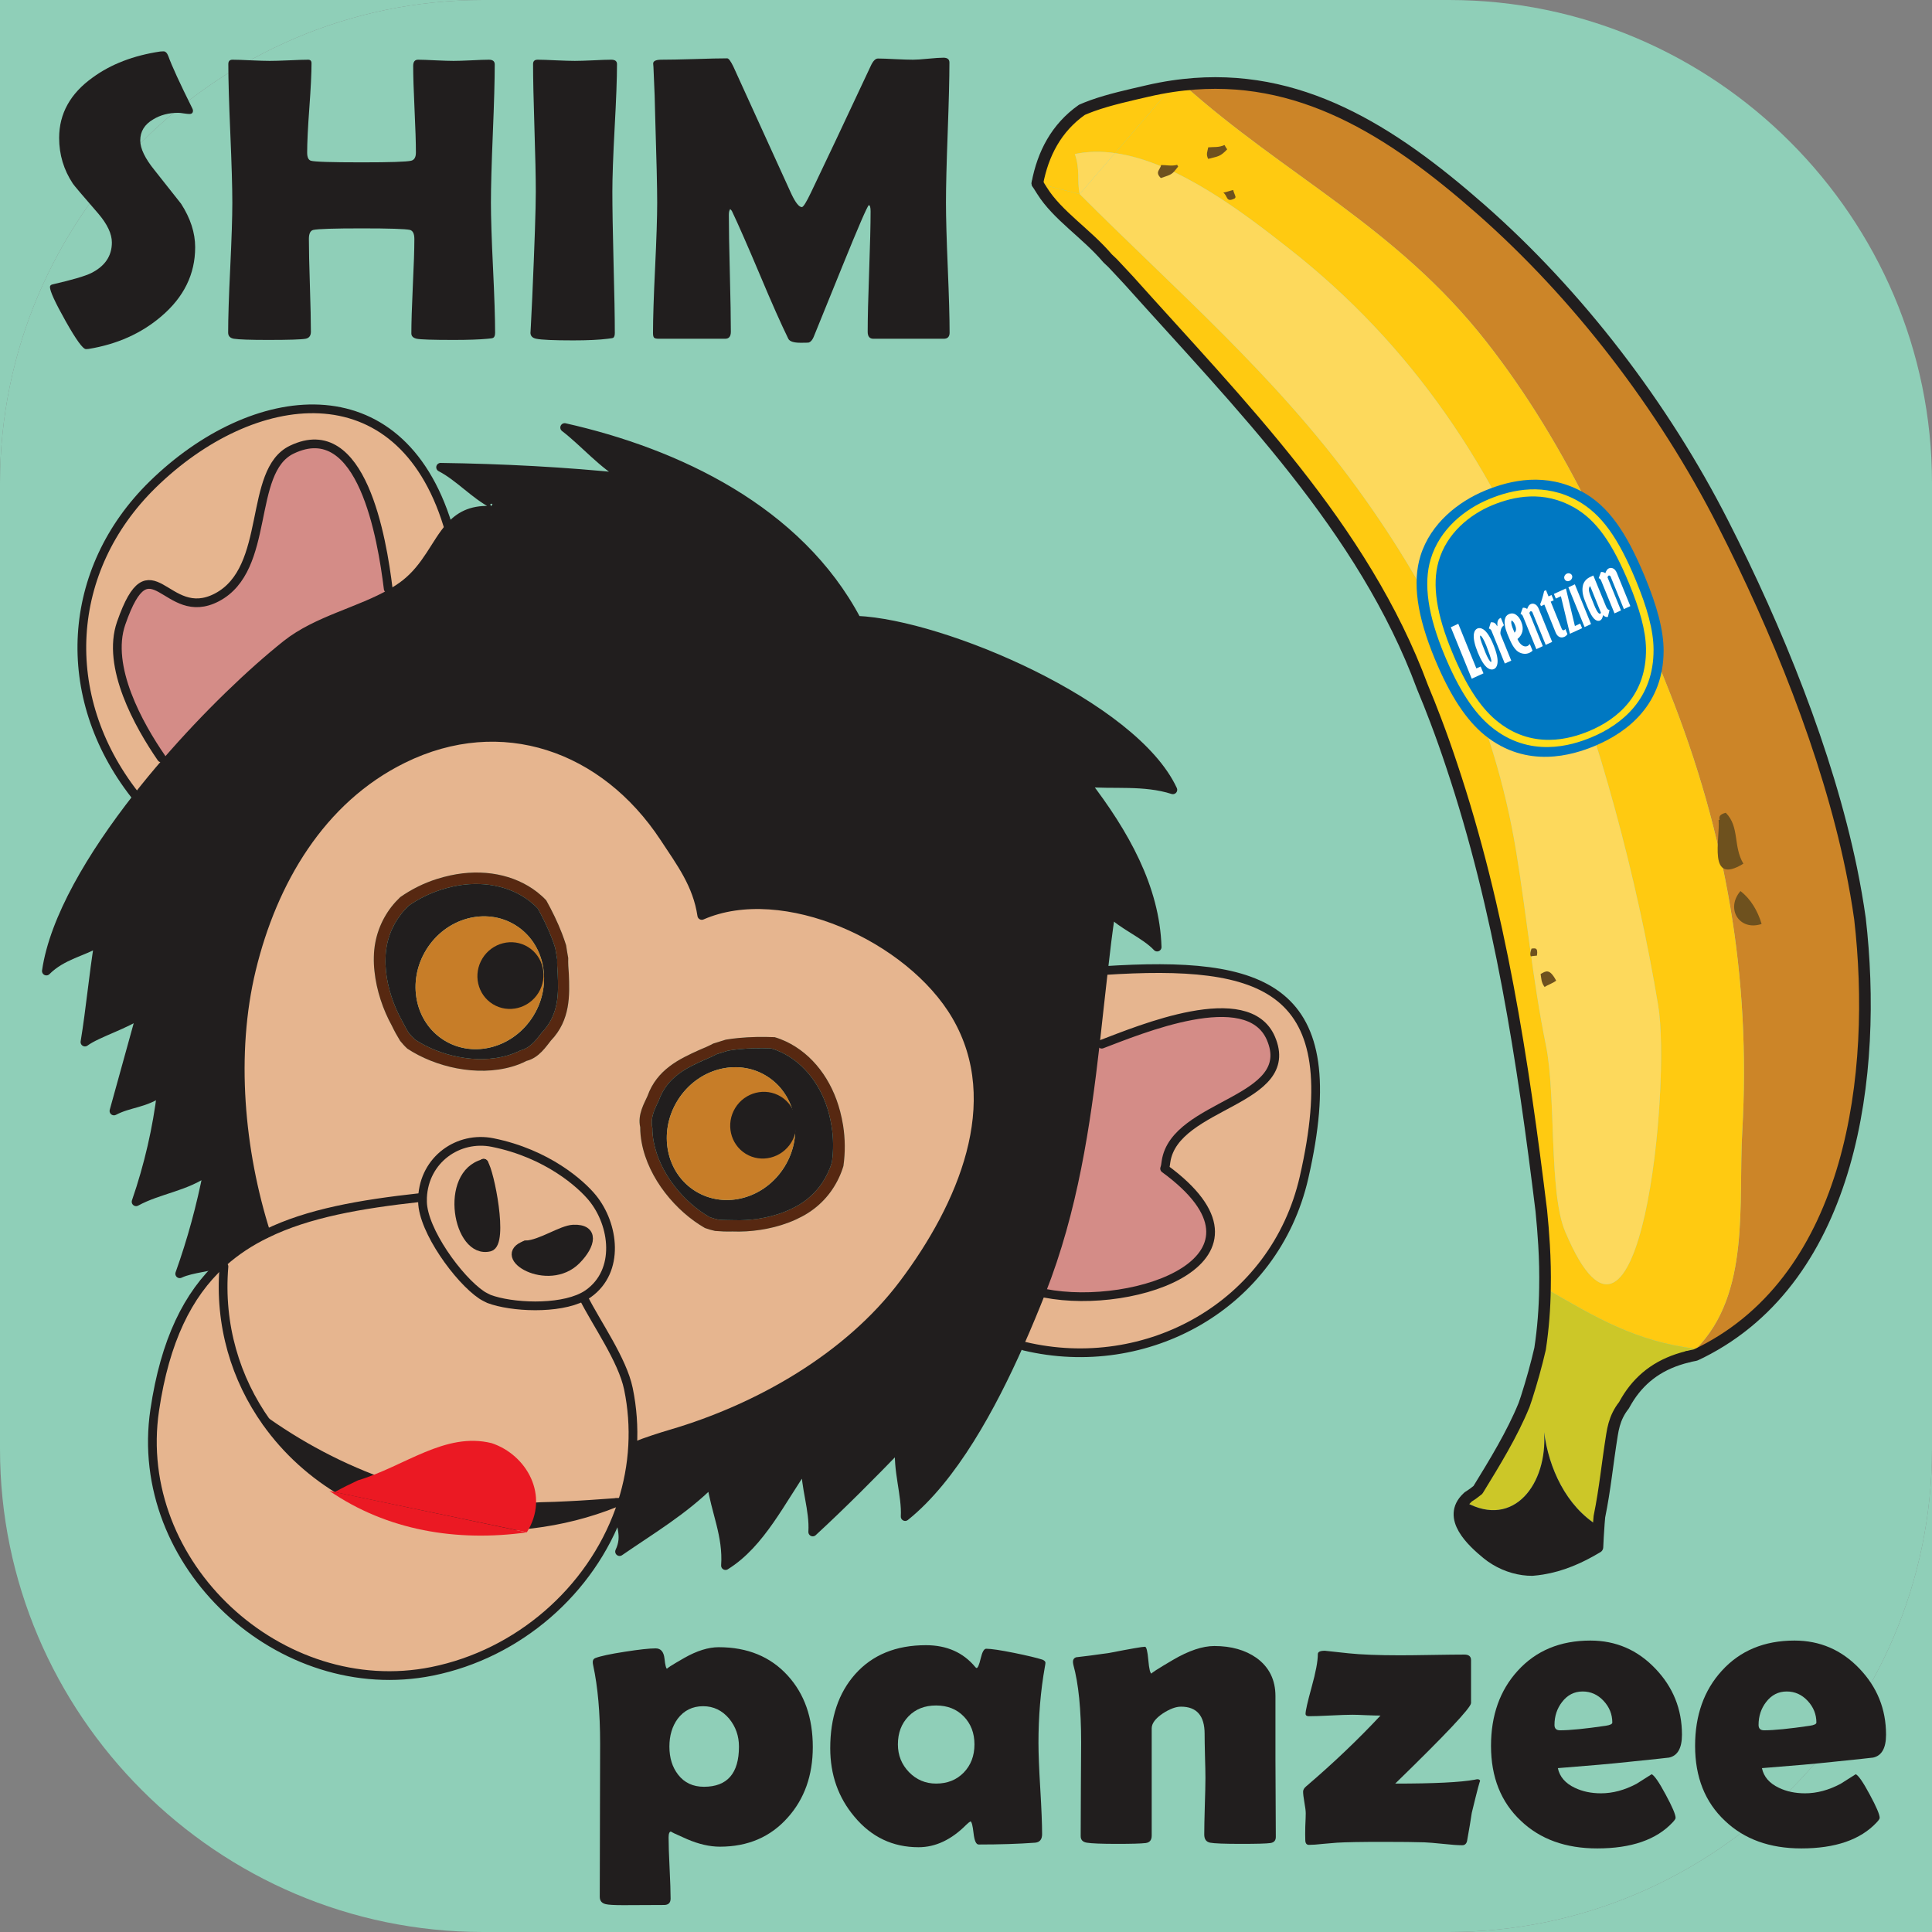 <?xml version="1.0" encoding="UTF-8" standalone="no"?>
<svg
   xmlns:dc="http://purl.org/dc/elements/1.1/"
   xmlns:cc="http://creativecommons.org/ns#"
   xmlns:rdf="http://www.w3.org/1999/02/22-rdf-syntax-ns#"
   xmlns:svg="http://www.w3.org/2000/svg"
   xmlns="http://www.w3.org/2000/svg"
   xmlns:xlink="http://www.w3.org/1999/xlink"
   xmlns:sodipodi="http://sodipodi.sourceforge.net/DTD/sodipodi-0.dtd"
   xmlns:inkscape="http://www.inkscape.org/namespaces/inkscape"
   width="332pt"
   height="332pt"
   viewBox="0 0 332 332"
   version="1.1"
   id="svg2"
   inkscape:version="0.91 r13725"
   sodipodi:docname="logo.svg">
  <rect x="0" y="0" width="332" height="332" fill="#808080" stroke="none"/>
  <sodipodi:namedview
     pagecolor="#ffffff"
     bordercolor="#666666"
     borderopacity="1"
     objecttolerance="10"
     gridtolerance="10"
     guidetolerance="10"
     inkscape:pageopacity="0"
     inkscape:pageshadow="2"
     inkscape:window-width="1440"
     inkscape:window-height="851"
     id="namedview357"
     showgrid="false"
     fit-margin-top="0"
     fit-margin-left="0"
     fit-margin-right="0"
     fit-margin-bottom="0"
     inkscape:zoom="0.49815171"
     inkscape:cx="209.16567"
     inkscape:cy="209.12046"
     inkscape:window-x="0"
     inkscape:window-y="0"
     inkscape:window-maximized="1"
     inkscape:current-layer="svg2" />
  <defs
     id="defs4">
    <g
       id="g6">
      <symbol
         overflow="visible"
         id="glyph0-0"
         style="overflow:visible">
        <path
           style="stroke:none"
           d="M 0,0 -2.828,-6.953 3.078,-9.656 5.906,-2.703 Z M 0.109,-0.25 5.641,-2.797 2.969,-9.406 -2.562,-6.859 Z m 0,0"
           id="path9"
           inkscape:connector-curvature="0" />
      </symbol>
      <symbol
         overflow="visible"
         id="glyph0-1"
         style="overflow:visible">
        <path
           style="stroke:none"
           d="M -3.281,-8.984 -2,-9.578 1.109,-1.906 1.844,-2.234 2.328,-1.062 0.312,-0.141 Z m 0,0"
           id="path12"
           inkscape:connector-curvature="0" />
      </symbol>
      <symbol
         overflow="visible"
         id="glyph0-2"
         style="overflow:visible">
        <path
           style="stroke:none"
           d="m -1.25,-7.609 c 0.312,-0.133 0.656,-0.082 1.031,0.156 0.602,0.406 1.188,1.309 1.75,2.703 0.57,1.398 0.789,2.469 0.656,3.219 -0.086,0.461 -0.281,0.758 -0.594,0.891 -0.324,0.148 -0.672,0.094 -1.047,-0.156 C -0.035,-1.191 -0.613,-2.094 -1.188,-3.5 -1.75,-4.895 -1.969,-5.969 -1.844,-6.719 -1.77,-7.164 -1.57,-7.461 -1.25,-7.609 Z m 0.5,1.203 c -0.039,0.094 -0.051,0.203 -0.031,0.328 0,0.117 0.09,0.43 0.266,0.938 0.305,0.805 0.508,1.328 0.609,1.578 0.414,1.023 0.754,1.602 1.016,1.734 0.031,-0.082 0.039,-0.188 0.031,-0.312 0,-0.082 -0.094,-0.398 -0.281,-0.953 -0.305,-0.82 -0.5,-1.359 -0.594,-1.609 C -0.16,-5.742 -0.5,-6.312 -0.75,-6.406 Z m 0,0"
           id="path15"
           inkscape:connector-curvature="0" />
      </symbol>
      <symbol
         overflow="visible"
         id="glyph0-3"
         style="overflow:visible">
        <path
           style="stroke:none"
           d="m -1,-6.547 c 0.023,-0.082 0.027,-0.191 0.016,-0.328 -0.008,-0.363 0.055,-0.629 0.188,-0.797 0.062,-0.125 0.199,-0.234 0.406,-0.328 l 0.531,1.281 c -0.258,0.211 -0.426,0.449 -0.5,0.719 -0.113,0.398 -0.133,0.695 -0.062,0.891 l 1.828,4.469 -1.109,0.5 L -1.984,-5.75 C -2.066,-5.957 -2.219,-6.094 -2.438,-6.156 l 0.328,-1.062 c 0.273,-0.02 0.48,0.012 0.625,0.094 0.148,0.086 0.309,0.277 0.484,0.578 z m 0,0"
           id="path18"
           inkscape:connector-curvature="0" />
      </symbol>
      <symbol
         overflow="visible"
         id="glyph0-4"
         style="overflow:visible">
        <path
           style="stroke:none"
           d="m 2.828,-1.328 c -0.137,0.148 -0.32,0.273 -0.547,0.375 -0.555,0.25 -1.141,0.219 -1.766,-0.094 C -0.098,-1.367 -0.664,-2.176 -1.188,-3.469 L -1.516,-4.25 c -0.414,-1.039 -0.551,-1.867 -0.406,-2.484 0.086,-0.414 0.305,-0.703 0.656,-0.859 0.449,-0.207 0.867,-0.176 1.25,0.094 0.383,0.262 0.68,0.656 0.891,1.188 0.258,0.625 0.328,1.188 0.203,1.688 -0.117,0.5 -0.398,0.934 -0.844,1.297 0.238,0.562 0.551,0.949 0.938,1.156 0.27,0.137 0.531,0.152 0.781,0.047 0.113,-0.051 0.25,-0.164 0.406,-0.344 z M -0.781,-6.531 c -0.051,0.188 -0.066,0.344 -0.047,0.469 0.031,0.23 0.102,0.484 0.203,0.766 l 0.359,0.875 c 0.137,-0.133 0.219,-0.305 0.25,-0.516 0.02,-0.219 -0.039,-0.5 -0.188,-0.844 -0.156,-0.383 -0.348,-0.633 -0.578,-0.75 z m 0,0"
           id="path21"
           inkscape:connector-curvature="0" />
      </symbol>
      <symbol
         overflow="visible"
         id="glyph0-5"
         style="overflow:visible">
        <path
           style="stroke:none"
           d="m -2.016,-7.25 c 0.273,-0.031 0.523,0.039 0.75,0.203 0.094,-0.258 0.184,-0.441 0.266,-0.547 0.074,-0.113 0.184,-0.207 0.328,-0.281 0.25,-0.113 0.5,-0.109 0.75,0.016 0.258,0.117 0.473,0.375 0.641,0.781 l 2.312,5.688 L 1.922,-0.875 -0.359,-6.469 C -0.391,-6.551 -0.438,-6.602 -0.5,-6.625 c -0.07,-0.031 -0.148,-0.031 -0.234,0 -0.031,0.023 -0.055,0.059 -0.078,0.109 -0.031,0.043 -0.055,0.102 -0.078,0.172 l 2.312,5.688 -1.109,0.516 -2.281,-5.594 c -0.102,-0.27 -0.25,-0.422 -0.438,-0.453 z m 0,0"
           id="path24"
           inkscape:connector-curvature="0" />
      </symbol>
      <symbol
         overflow="visible"
         id="glyph0-6"
         style="overflow:visible">
        <path
           style="stroke:none"
           d="m -1.766,-8.562 0.312,-0.156 0.438,1.078 L -0.5,-7.875 -0.125,-6.969 -0.641,-6.734 1.25,-2.078 c 0.051,0.117 0.113,0.195 0.188,0.234 0.082,0.031 0.16,0.031 0.234,0 C 1.742,-1.875 1.812,-1.941 1.875,-2.047 l 0.359,0.891 c -0.137,0.211 -0.305,0.359 -0.5,0.453 -0.312,0.148 -0.605,0.156 -0.875,0.031 C 0.586,-0.797 0.375,-1.039 0.219,-1.406 L -1.734,-6.234 -2.312,-5.969 -2.453,-6.297 c 0.211,-0.445 0.438,-1.203 0.688,-2.266 z m 0,0"
           id="path27"
           inkscape:connector-curvature="0" />
      </symbol>
      <symbol
         overflow="visible"
         id="glyph0-7"
         style="overflow:visible">
        <path
           style="stroke:none"
           d="m -2.625,-6.906 2.062,-0.938 1.547,6.453 L 1.891,-1.812 2.219,-1.016 0.125,-0.062 -1.422,-6.5 l -0.875,0.391 z m 0,0"
           id="path30"
           inkscape:connector-curvature="0" />
      </symbol>
      <symbol
         overflow="visible"
         id="glyph0-8"
         style="overflow:visible">
        <path
           style="stroke:none"
           d="m -2.828,-9.281 c 0.18,-0.082 0.355,-0.094 0.531,-0.031 0.18,0.062 0.305,0.18 0.375,0.344 0.062,0.168 0.055,0.34 -0.031,0.516 -0.082,0.18 -0.211,0.309 -0.391,0.391 -0.176,0.086 -0.348,0.094 -0.516,0.031 -0.176,-0.07 -0.297,-0.191 -0.359,-0.359 -0.07,-0.164 -0.066,-0.336 0.016,-0.516 0.086,-0.176 0.211,-0.301 0.375,-0.375 z M -2.547,-6.938 -1.438,-7.453 1.344,-0.625 0.234,-0.109 Z m 0,0"
           id="path33"
           inkscape:connector-curvature="0" />
      </symbol>
      <symbol
         overflow="visible"
         id="glyph0-9"
         style="overflow:visible">
        <path
           style="stroke:none"
           d="M 1.766,-1.406 C 1.68,-0.906 1.508,-0.598 1.25,-0.484 1,-0.367 0.727,-0.41 0.438,-0.609 0,-0.91 -0.484,-1.719 -1.016,-3.031 L -1.344,-3.859 c -0.438,-1.07 -0.539,-2.004 -0.312,-2.797 0.199,-0.594 0.617,-1.035 1.25,-1.328 l 0.5,-0.234 2.094,5.109 c 0.125,0.324 0.238,0.543 0.344,0.656 C 2.633,-2.348 2.75,-2.289 2.875,-2.281 l -0.281,1.188 C 2.438,-1.07 2.301,-1.082 2.188,-1.125 2.07,-1.164 1.93,-1.258 1.766,-1.406 Z m -2.219,-5 c -0.156,0.168 -0.227,0.383 -0.219,0.641 0,0.25 0.133,0.695 0.391,1.328 l 0.5,1.25 c 0.32,0.793 0.586,1.277 0.797,1.453 0.094,0.086 0.176,0.109 0.25,0.078 C 1.348,-1.695 1.395,-1.75 1.406,-1.812 Z m 0,0"
           id="path36"
           inkscape:connector-curvature="0" />
      </symbol>
      <symbol
         overflow="visible"
         id="glyph1-0"
         style="overflow:visible">
        <path
           style="stroke:none"
           d="m 4.375,0 0,-55.812 26.25,0 0,55.812 z m 4.375,-4.375 17.5,0 0,-47.062 -17.5,0 z m 0,0"
           id="path39"
           inkscape:connector-curvature="0" />
      </symbol>
      <symbol
         overflow="visible"
         id="glyph1-1"
         style="overflow:visible">
        <path
           style="stroke:none"
           d="m 26.453,-15.719 c 0,4.625 -1.949,8.59 -5.844,11.891 C 17.191,-0.91 13.035,0.945 8.141,1.75 7.953,1.77 7.801,1.781 7.688,1.781 7.164,1.781 6.004,0.18 4.203,-3.016 2.398,-6.223 1.5,-8.18 1.5,-8.891 c 0,-0.25 0.172,-0.406 0.516,-0.469 3.301,-0.758 5.488,-1.398 6.562,-1.922 2.375,-1.188 3.562,-2.941 3.562,-5.266 0,-1.477 -0.777,-3.129 -2.328,-4.953 -2.688,-3.094 -4.148,-4.812 -4.375,-5.156 -1.574,-2.375 -2.359,-4.992 -2.359,-7.859 0,-4.176 1.926,-7.641 5.781,-10.391 3.133,-2.281 6.992,-3.766 11.578,-4.453 0.25,-0.02 0.441,-0.031 0.578,-0.031 0.344,0 0.617,0.277 0.828,0.828 0.594,1.656 1.973,4.664 4.141,9.016 0.062,0.137 0.094,0.25 0.094,0.344 0,0.387 -0.203,0.578 -0.609,0.578 -0.188,0 -0.5,-0.031 -0.938,-0.094 -0.43,-0.07 -0.758,-0.109 -0.984,-0.109 -1.637,0 -3.07,0.375 -4.297,1.125 -1.492,0.867 -2.234,2.074 -2.234,3.625 0,1.387 0.82,3.094 2.469,5.125 2.895,3.648 4.41,5.562 4.547,5.75 1.613,2.5 2.422,4.996 2.422,7.484 z m 0,0"
           id="path42"
           inkscape:connector-curvature="0" />
      </symbol>
      <symbol
         overflow="visible"
         id="glyph1-2"
         style="overflow:visible">
        <path
           style="stroke:none"
           d="m 49.016,-1.062 c 0,0.48 -0.105,0.777 -0.312,0.891 C 48.609,-0.098 48.289,-0.039 47.75,0 46.363,0.133 44.406,0.203 41.875,0.203 38.289,0.203 36.188,0.133 35.562,0 34.938,-0.133 34.625,-0.441 34.625,-0.922 c 0,-1.801 0.082,-4.504 0.25,-8.109 0.176,-3.613 0.266,-6.32 0.266,-8.125 0,-0.883 -0.25,-1.398 -0.75,-1.547 -0.781,-0.176 -3.543,-0.266 -8.281,-0.266 -4.762,0 -7.539,0.09 -8.328,0.266 -0.512,0.117 -0.766,0.633 -0.766,1.547 0,1.773 0.055,4.434 0.172,7.984 0.113,3.543 0.172,6.199 0.172,7.969 0,0.688 -0.309,1.09 -0.922,1.203 -0.73,0.133 -2.871,0.203 -6.422,0.203 -3.074,0 -5.031,-0.07 -5.875,-0.203 -0.668,-0.113 -1,-0.469 -1,-1.062 0,-2.457 0.117,-6.172 0.359,-11.141 0.238,-4.969 0.359,-8.691 0.359,-11.172 0,-2.645 -0.117,-6.613 -0.344,-11.906 -0.23,-5.301 -0.344,-9.273 -0.344,-11.922 0,-0.5 0.238,-0.75 0.719,-0.75 0.707,0 1.773,0.039 3.203,0.109 1.426,0.062 2.488,0.094 3.188,0.094 0.727,0 1.828,-0.031 3.297,-0.094 1.477,-0.07 2.582,-0.109 3.312,-0.109 0.383,0 0.578,0.203 0.578,0.609 0,1.711 -0.125,4.266 -0.375,7.672 -0.25,3.406 -0.375,5.965 -0.375,7.672 0,0.805 0.211,1.273 0.641,1.406 0.594,0.188 3.508,0.281 8.75,0.281 4.875,0 7.703,-0.094 8.484,-0.281 0.539,-0.133 0.812,-0.602 0.812,-1.406 0,-1.633 -0.078,-4.109 -0.234,-7.422 -0.156,-3.32 -0.234,-5.812 -0.234,-7.469 0,-0.707 0.281,-1.062 0.844,-1.062 0.664,0 1.676,0.039 3.031,0.109 1.352,0.062 2.375,0.094 3.062,0.094 0.656,0 1.66,-0.031 3.016,-0.094 1.352,-0.07 2.375,-0.109 3.062,-0.109 0.664,0 1,0.273 1,0.812 0,2.625 -0.109,6.586 -0.328,11.875 -0.219,5.281 -0.328,9.246 -0.328,11.891 0,2.48 0.117,6.203 0.359,11.172 0.238,4.969 0.359,8.684 0.359,11.141 z m 0,0"
           id="path45"
           inkscape:connector-curvature="0" />
      </symbol>
      <symbol
         overflow="visible"
         id="glyph1-3"
         style="overflow:visible">
        <path
           style="stroke:none"
           d="m 17.016,-25.266 c 0,2.699 0.066,6.746 0.203,12.141 0.145,5.398 0.219,9.445 0.219,12.141 0,0.449 -0.105,0.73 -0.312,0.844 C 17.082,-0.117 16.785,-0.07 16.234,0 14.754,0.188 12.77,0.281 10.281,0.281 6.957,0.281 4.844,0.188 3.938,0 c -0.668,-0.133 -1,-0.488 -1,-1.062 0,0.367 0.102,-1.641 0.312,-6.016 0.406,-9.227 0.609,-15.289 0.609,-18.188 0,-2.438 -0.078,-6.094 -0.234,-10.969 -0.156,-4.875 -0.234,-8.531 -0.234,-10.969 0,-0.5 0.258,-0.75 0.781,-0.75 0.707,0 1.77,0.039 3.188,0.109 1.426,0.062 2.492,0.094 3.203,0.094 0.707,0 1.75,-0.031 3.125,-0.094 1.375,-0.07 2.414,-0.109 3.125,-0.109 0.664,0 1,0.25 1,0.75 0,2.438 -0.137,6.094 -0.406,10.969 -0.262,4.875 -0.391,8.531 -0.391,10.969 z m 0,0"
           id="path48"
           inkscape:connector-curvature="0" />
      </symbol>
      <symbol
         overflow="visible"
         id="glyph1-4"
         style="overflow:visible">
        <path
           style="stroke:none"
           d="m 54.109,-1.062 c 0,0.711 -0.336,1.062 -1,1.062 l -12.094,0 c -0.656,0 -0.984,-0.398 -0.984,-1.203 0,-2.301 0.082,-5.75 0.25,-10.344 0.164,-4.602 0.25,-8.055 0.25,-10.359 0,-0.664 -0.102,-1.02 -0.297,-1.062 -0.25,0.137 -1.777,3.656 -4.578,10.562 -1.648,4.055 -3.289,8.094 -4.922,12.125 C 30.504,0.25 30.219,0.562 29.875,0.656 29.758,0.676 29.301,0.688 28.5,0.688 27.32,0.688 26.617,0.457 26.391,0 25.16,-2.508 23.539,-6.156 21.531,-10.938 19.395,-16 17.789,-19.656 16.719,-21.906 c -0.055,-0.113 -0.156,-0.238 -0.312,-0.375 -0.156,0.199 -0.234,0.527 -0.234,0.984 0,2.242 0.055,5.594 0.172,10.062 0.113,4.461 0.172,7.805 0.172,10.031 C 16.516,-0.398 16.191,0 15.547,0 L 4.141,0 C 3.68,0 3.398,-0.07 3.297,-0.219 3.191,-0.363 3.141,-0.617 3.141,-0.984 c 0,-2.488 0.117,-6.223 0.359,-11.203 0.238,-4.977 0.359,-8.707 0.359,-11.188 0,-2.645 -0.117,-7.602 -0.344,-14.875 -0.023,-1.883 -0.121,-4.695 -0.297,-8.438 l -0.047,-0.578 c -0.023,-0.457 0.457,-0.688 1.438,-0.688 1.258,0 3.141,-0.035 5.641,-0.109 2.508,-0.082 4.391,-0.125 5.641,-0.125 0.25,0 0.602,0.477 1.062,1.422 L 26.938,-24.844 c 0.707,1.48 1.301,2.219 1.781,2.219 0.25,0 0.781,-0.852 1.594,-2.562 2.301,-4.789 5.707,-12.004 10.219,-21.641 0.395,-0.883 0.816,-1.328 1.266,-1.328 0.664,0 1.664,0.039 3,0.109 1.332,0.062 2.336,0.094 3.016,0.094 0.57,0 1.441,-0.055 2.609,-0.172 1.176,-0.113 2.051,-0.172 2.625,-0.172 0.688,0 1.031,0.277 1.031,0.828 0,2.688 -0.102,6.703 -0.297,12.047 -0.199,5.344 -0.297,9.359 -0.297,12.047 0,2.48 0.102,6.203 0.312,11.172 0.207,4.969 0.312,8.684 0.312,11.141 z m 0,0"
           id="path51"
           inkscape:connector-curvature="0" />
      </symbol>
      <symbol
         overflow="visible"
         id="glyph1-5"
         style="overflow:visible">
        <path
           style="stroke:none"
           d="m 40.609,-16.438 c 0,4.875 -1.438,8.918 -4.312,12.125 -2.961,3.336 -6.844,5 -11.656,5 -1.75,0 -3.633,-0.434 -5.641,-1.297 -2,-0.875 -2.914,-1.312 -2.734,-1.312 -0.293,0 -0.438,0.344 -0.438,1.031 0,1.164 0.055,2.914 0.172,5.25 0.113,2.332 0.172,4.082 0.172,5.25 0,0.727 -0.375,1.094 -1.125,1.094 L 8.062,10.734 c -1.574,0 -2.586,-0.059 -3.031,-0.172 C 4.344,10.406 4,9.984 4,9.297 l 0.062,-26.312 c 0,-5.312 -0.398,-9.789 -1.188,-13.438 -0.055,-0.227 -0.078,-0.422 -0.078,-0.578 0,-0.344 0.141,-0.57 0.422,-0.688 0.883,-0.344 2.582,-0.707 5.094,-1.094 2.438,-0.383 4.203,-0.578 5.297,-0.578 0.883,0 1.391,0.59 1.516,1.766 0.125,1.168 0.281,1.75 0.469,1.75 -0.23,0 0.738,-0.617 2.906,-1.859 2.176,-1.238 4.156,-1.859 5.938,-1.859 4.945,0 8.898,1.625 11.859,4.875 2.875,3.148 4.312,7.242 4.312,12.281 z m -12.688,-0.078 c 0,-1.82 -0.559,-3.414 -1.672,-4.781 -1.211,-1.438 -2.703,-2.156 -4.484,-2.156 -1.824,0 -3.281,0.719 -4.375,2.156 -0.949,1.305 -1.422,2.898 -1.422,4.781 0,1.938 0.5,3.547 1.5,4.828 1.07,1.387 2.551,2.078 4.438,2.078 4.008,0 6.016,-2.301 6.016,-6.906 z m 0,0"
           id="path54"
           inkscape:connector-curvature="0" />
      </symbol>
      <symbol
         overflow="visible"
         id="glyph1-6"
         style="overflow:visible">
        <path
           style="stroke:none"
           d="m 37.25,-17.094 c 0,1.762 0.102,4.375 0.312,7.844 0.207,3.461 0.312,6.055 0.312,7.781 0,0.906 -0.402,1.398 -1.203,1.469 -2.824,0.207 -6.059,0.312 -9.703,0.312 -0.438,0 -0.73,-0.656 -0.875,-1.969 -0.148,-1.312 -0.324,-1.977 -0.531,-2 -0.18,0.094 -0.418,0.289 -0.719,0.578 -2.555,2.574 -5.289,3.859 -8.203,3.859 -4.438,0 -8.117,-1.754 -11.031,-5.266 -2.762,-3.281 -4.141,-7.195 -4.141,-11.75 0,-5.258 1.426,-9.5 4.281,-12.719 2.957,-3.32 7.008,-4.984 12.156,-4.984 3.582,0 6.41,1.25 8.484,3.75 0.094,0.117 0.172,0.172 0.234,0.172 0.207,0 0.441,-0.551 0.703,-1.656 0.258,-1.102 0.57,-1.656 0.938,-1.656 0.844,0 2.453,0.242 4.828,0.719 2.25,0.461 3.863,0.844 4.844,1.156 0.344,0.148 0.516,0.328 0.516,0.547 0,0.094 -0.039,0.336 -0.109,0.719 -0.73,4.125 -1.094,8.492 -1.094,13.094 z m -11,0.203 c 0,-1.938 -0.609,-3.535 -1.828,-4.797 -1.219,-1.258 -2.809,-1.891 -4.766,-1.891 -1.961,0 -3.543,0.625 -4.75,1.875 -1.211,1.25 -1.812,2.855 -1.812,4.812 0,1.855 0.633,3.445 1.906,4.766 1.281,1.312 2.832,1.969 4.656,1.969 1.938,0 3.52,-0.629 4.75,-1.891 1.227,-1.27 1.844,-2.883 1.844,-4.844 z m 0,0"
           id="path57"
           inkscape:connector-curvature="0" />
      </symbol>
      <symbol
         overflow="visible"
         id="glyph1-7"
         style="overflow:visible">
        <path
           style="stroke:none"
           d="m 36.875,-0.984 c 0,0.617 -0.32,0.965 -0.953,1.047 C 35.285,0.156 33.625,0.203 30.938,0.203 28.062,0.203 26.281,0.133 25.594,0 c -0.68,-0.133 -1.016,-0.602 -1.016,-1.406 0,-1.07 0.031,-2.688 0.094,-4.844 0.07,-2.164 0.109,-3.797 0.109,-4.891 0,-0.844 -0.027,-2.102 -0.078,-3.781 -0.043,-1.676 -0.062,-2.938 -0.062,-3.781 0,-3.113 -1.355,-4.672 -4.062,-4.672 -0.887,0 -1.922,0.387 -3.109,1.156 -1.281,0.867 -1.922,1.719 -1.922,2.562 l 0,18.453 c 0,0.762 -0.352,1.184 -1.047,1.266 C 13.695,0.156 12.066,0.203 9.609,0.203 6.941,0.203 5.207,0.133 4.406,0 3.695,-0.113 3.344,-0.488 3.344,-1.125 c 0,-1.781 0.008,-4.457 0.031,-8.031 0.031,-3.582 0.047,-6.273 0.047,-8.078 0,-5.664 -0.449,-10.117 -1.344,-13.359 -0.043,-0.207 -0.062,-0.379 -0.062,-0.516 0,-0.363 0.172,-0.613 0.516,-0.75 1.438,-0.156 3.348,-0.406 5.734,-0.75 3.625,-0.707 5.664,-1.062 6.125,-1.062 0.25,0 0.441,0.773 0.578,2.312 0.133,1.543 0.328,2.312 0.578,2.312 -0.25,0 0.973,-0.789 3.672,-2.375 2.707,-1.582 5.07,-2.375 7.094,-2.375 2.895,0 5.312,0.684 7.25,2.047 2.164,1.574 3.25,3.762 3.25,6.562 l 0,10.906 c 0,1.48 0.008,3.695 0.031,6.641 0.02,2.949 0.031,5.168 0.031,6.656 z m 0,0"
           id="path60"
           inkscape:connector-curvature="0" />
      </symbol>
      <symbol
         overflow="visible"
         id="glyph1-8"
         style="overflow:visible">
        <path
           style="stroke:none"
           d="M 29.219,0.438 C 28.445,0.438 27.352,0.359 25.938,0.203 24.414,0.047 23.336,-0.039 22.703,-0.062 21.211,-0.113 18.852,-0.141 15.625,-0.141 11.883,-0.141 9.238,-0.094 7.688,0 7.375,0.02 6.578,0.086 5.297,0.203 4.297,0.316 3.488,0.375 2.875,0.375 2.457,0.375 2.25,0.086 2.25,-0.484 2.227,-1.047 2.227,-1.805 2.25,-2.766 2.301,-3.879 2.328,-4.633 2.328,-5.031 2.328,-5.457 2.25,-6.094 2.094,-6.938 1.945,-7.781 1.875,-8.395 1.875,-8.781 c 0,-0.301 0.172,-0.598 0.516,-0.891 4.645,-3.969 8.906,-8.023 12.781,-12.172 -0.523,0 -1.32,-0.02 -2.391,-0.062 -1.074,-0.051 -1.883,-0.078 -2.422,-0.078 -0.824,0 -2.074,0.043 -3.75,0.125 -1.668,0.086 -2.914,0.125 -3.734,0.125 -0.387,0 -0.578,-0.141 -0.578,-0.422 0,-0.52 0.348,-2.051 1.047,-4.594 0.707,-2.539 1.062,-4.426 1.062,-5.656 0,-0.383 0.398,-0.578 1.203,-0.578 0.062,0 1.414,0.148 4.062,0.438 2.188,0.23 5.148,0.344 8.891,0.344 1.227,0 3.066,-0.02 5.516,-0.062 2.445,-0.039 4.285,-0.062 5.516,-0.062 0.758,0 1.141,0.32 1.141,0.953 l 0,7.375 c 0,0.781 -4.344,5.398 -13.031,13.844 6.695,0 11.254,-0.223 13.672,-0.672 0.207,-0.051 0.359,-0.078 0.453,-0.078 0.312,0 0.469,0.125 0.469,0.375 0,-0.363 -0.48,1.438 -1.438,5.406 -0.156,1.094 -0.43,2.711 -0.812,4.844 C 29.93,0.195 29.656,0.438 29.219,0.438 Z m 0,0"
           id="path63"
           inkscape:connector-curvature="0" />
      </symbol>
      <symbol
         overflow="visible"
         id="glyph1-9"
         style="overflow:visible">
        <path
           style="stroke:none"
           d="m 34.219,-18.562 c 0,2.305 -0.742,3.617 -2.219,3.938 -0.262,0.043 -2.621,0.293 -7.078,0.75 -2.688,0.293 -6.699,0.648 -12.031,1.062 0.312,1.48 1.281,2.605 2.906,3.375 1.32,0.637 2.82,0.953 4.5,0.953 2.031,0 4.07,-0.547 6.125,-1.641 0.863,-0.539 1.727,-1.086 2.594,-1.641 0.477,0.23 1.281,1.398 2.406,3.5 1.133,2.094 1.703,3.43 1.703,4 0,0.156 -0.172,0.418 -0.516,0.781 -2.781,2.98 -7.102,4.469 -12.953,4.469 -5.43,0 -9.805,-1.582 -13.125,-4.75 -3.418,-3.207 -5.125,-7.5 -5.125,-12.875 0,-5.238 1.523,-9.535 4.578,-12.891 3.145,-3.469 7.312,-5.203 12.5,-5.203 4.375,0 8.086,1.602 11.141,4.797 3.062,3.188 4.594,6.98 4.594,11.375 z M 22.25,-20.641 c 0,-1.414 -0.5,-2.66 -1.5,-3.734 -1,-1.07 -2.199,-1.609 -3.594,-1.609 -1.438,0 -2.621,0.605 -3.547,1.812 -0.867,1.125 -1.297,2.438 -1.297,3.938 0,0.617 0.316,0.922 0.953,0.922 1.688,0 4.305,-0.258 7.859,-0.781 0.75,-0.113 1.125,-0.297 1.125,-0.547 z m 0,0"
           id="path66"
           inkscape:connector-curvature="0" />
      </symbol>
    </g>
    <clipPath
       id="clip2">
      <path
         d="m 249,249 83.168,0 0,83.797 -83.168,0 z m 0,0"
         id="path69"
         inkscape:connector-curvature="0" />
    </clipPath>
    <clipPath
       id="clip3">
      <path
         d="m 0.168,0.797 332,0 0,332 -332,0 z m 0,0"
         id="path72"
         inkscape:connector-curvature="0" />
    </clipPath>
    <clipPath
       id="clip4">
      <path
         d="M 0.168,0.797 84,0.797 84,84 0.168,84 Z m 0,0"
         id="path75"
         inkscape:connector-curvature="0" />
    </clipPath>
    <clipPath
       id="clip1">
      <rect
         width="333"
         height="333"
         id="rect78"
         x="0"
         y="0" />
    </clipPath>
    <g
       id="surface460"
       clip-path="url(#clip1)">
      <g
         clip-path="url(#clip2)"
         id="g81"
         style="clip-rule:nonzero">
        <path
           style="fill:#8fcfb8;fill-opacity:1;fill-rule:nonzero;stroke:none"
           d="m 332.168,249.797 0,83 -83,0 c 45.648,0 83,-37.352 83,-83"
           id="path83"
           inkscape:connector-curvature="0" />
      </g>
      <g
         clip-path="url(#clip3)"
         id="g85"
         style="clip-rule:nonzero">
        <path
           style="fill:#8fcfb8;fill-opacity:1;fill-rule:nonzero;stroke:none"
           d="m 332.168,83.797 0,166 c 0,45.648 -37.352,83 -83,83 l -166,0 c -45.652,0 -83,-37.352 -83,-83 l 0,-166 c 0,-45.652 37.348,-83 83,-83 l 166,0 c 45.648,0 83,37.348 83,83"
           id="path87"
           inkscape:connector-curvature="0" />
      </g>
      <g
         clip-path="url(#clip4)"
         id="g89"
         style="clip-rule:nonzero">
        <path
           style="fill:#8fcfb8;fill-opacity:1;fill-rule:nonzero;stroke:none"
           d="m 0.168,0.797 83,0 c -45.652,0 -83,37.348 -83,83 z m 0,0"
           id="path91"
           inkscape:connector-curvature="0" />
      </g>
    </g>
    <clipPath
       id="clip6">
      <path
         d="m 25,1 117.645,0 0,219 L 25,220 Z m 0,0"
         id="path94"
         inkscape:connector-curvature="0" />
    </clipPath>
    <clipPath
       id="clip7">
      <path
         d="M 0.434,1 122,1 122,219 0.434,219 Z m 0,0"
         id="path97"
         inkscape:connector-curvature="0" />
    </clipPath>
    <clipPath
       id="clip8">
      <path
         d="m 23,0.516 3,0 L 26,2 23,2 Z m 0,0"
         id="path100"
         inkscape:connector-curvature="0" />
    </clipPath>
    <clipPath
       id="clip9">
      <path
         d="M 0.434,1 24,1 24,21 0.434,21 Z m 0,0"
         id="path103"
         inkscape:connector-curvature="0" />
    </clipPath>
    <clipPath
       id="clip10">
      <path
         d="m 72,232 25,0 0,24.586 -25,0 z m 0,0"
         id="path106"
         inkscape:connector-curvature="0" />
    </clipPath>
    <clipPath
       id="clip5">
      <rect
         width="143"
         height="257"
         id="rect109"
         x="0"
         y="0" />
    </clipPath>
    <g
       id="surface463"
       clip-path="url(#clip5)">
      <g
         clip-path="url(#clip6)"
         id="g112"
         style="clip-rule:nonzero">
        <path
           style="fill:#cc8528;fill-opacity:1;fill-rule:nonzero;stroke:none"
           d="m 76.578,22.715 c 16.719,14.68 31.402,33.816 41.691,54.039 9.16,17.973 17.895,39.324 22.039,59.391 0.586,2.863 1.086,5.711 1.48,8.512 3.066,26.531 -1.238,61.465 -27.312,74.539 -0.332,0.168 -0.664,0.32 -0.996,0.469 -0.438,0.078 -0.871,0.172 -1.281,0.277 l 2.059,-1.277 c -0.207,-0.027 -0.414,-0.047 -0.625,-0.078 9.379,-9.461 7.227,-24.93 7.93,-37.375 1.504,-26.434 -2.773,-51.016 -12.566,-75.68 C 100.512,84.176 91.914,63.805 77.566,45.5 62.113,25.777 43.004,16.992 25.574,1.367 45.383,-0.836 61.172,9.184 76.578,22.715"
           id="path114"
           inkscape:connector-curvature="0" />
      </g>
      <g
         clip-path="url(#clip7)"
         id="g116"
         style="clip-rule:nonzero">
        <path
           style="fill:#ffca11;fill-opacity:1;fill-rule:nonzero;stroke:none"
           d="m 77.566,45.5 c 14.348,18.305 22.941,38.676 31.43,60.031 9.793,24.664 14.07,49.246 12.566,75.68 -0.703,12.445 1.449,27.91 -7.93,37.375 -10.395,-1.262 -17.203,-5.359 -25.973,-10.438 0.051,-2.488 -0.012,-4.957 -0.156,-7.418 -0.113,-1.965 -0.281,-3.922 -0.473,-5.867 -3.148,-25.711 -7.082,-51.691 -15.395,-76.516 -0.867,-2.609 -1.777,-5.191 -2.75,-7.754 -0.719,-1.918 -1.488,-3.828 -2.285,-5.73 C 56.488,77.523 35.164,56.238 16.148,34.992 15.531,34.324 14.914,33.656 14.293,32.996 c -0.312,-0.336 -0.629,-0.668 -0.945,-1 C 13.078,31.727 12.797,31.453 12.508,31.199 8.836,26.887 3.91,23.852 1.23,19.566 0.965,19.141 0.691,18.711 0.43,18.293 l 7.273,1.855 c 16.508,16.531 33.531,31.098 47.566,50.367 13.977,19.176 23.652,39.59 27.43,62.523 1.84,11.164 2.867,22.312 5.117,33.34 1.789,8.789 0.477,25.316 3.316,32.055 12.918,30.664 18.238,-25.312 15.98,-38.867 C 103.398,137.242 97.152,114.309 88.879,92.887 79.023,67.375 64.992,46.242 43.707,29.539 36.105,23.566 24.59,14.641 13.77,13.105 L 23.684,1.609 C 24.316,1.52 24.945,1.434 25.574,1.367 43.004,16.992 62.113,25.777 77.566,45.5"
           id="path118"
           inkscape:connector-curvature="0" />
      </g>
      <path
         style="fill:#fdd95c;fill-opacity:1;fill-rule:nonzero;stroke:none"
         d="M 43.707,29.539 C 64.992,46.242 79.023,67.375 88.879,92.887 c 8.273,21.422 14.52,44.355 18.234,66.68 2.254,13.555 -3.062,69.531 -15.98,38.867 -2.84,-6.738 -1.527,-23.266 -3.316,-32.055 -2.25,-11.027 -3.277,-22.176 -5.117,-33.34 C 78.922,110.105 69.242,89.691 55.27,70.516 41.234,51.246 24.211,36.68 7.703,20.148 l 6.066,-7.043 c 10.82,1.535 22.336,10.461 29.938,16.434"
         id="path120"
         inkscape:connector-curvature="0" />
      <g
         clip-path="url(#clip8)"
         id="g122"
         style="clip-rule:nonzero">
        <path
           style="fill:#fdd95c;fill-opacity:1;fill-rule:nonzero;stroke:none"
           d="m 24.629,0.516 c 0.312,0.293 0.629,0.574 0.945,0.852 -0.629,0.066 -1.258,0.152 -1.891,0.242 z m 0,0"
           id="path124"
           inkscape:connector-curvature="0" />
      </g>
      <g
         clip-path="url(#clip9)"
         id="g126"
         style="clip-rule:nonzero">
        <path
           style="fill:#ffca11;fill-opacity:1;fill-rule:nonzero;stroke:none"
           d="m 23.684,1.609 -9.914,11.496 c -2.348,-0.328 -4.668,-0.309 -6.902,0.16 0.945,2.625 0.332,4.465 0.836,6.883 L 0.43,18.293 C 1.387,13.238 3.688,8.762 8.098,5.664 8.668,5.422 9.254,5.188 9.852,4.969 c 2.996,-1.074 6.309,-1.789 9.477,-2.527 1.469,-0.344 2.926,-0.617 4.355,-0.832"
           id="path128"
           inkscape:connector-curvature="0" />
      </g>
      <path
         style="fill:#fdd95c;fill-opacity:1;fill-rule:nonzero;stroke:none"
         d="M 13.77,13.105 7.703,20.148 C 7.199,17.73 7.812,15.891 6.867,13.266 c 2.234,-0.469 4.555,-0.488 6.902,-0.16"
         id="path130"
         inkscape:connector-curvature="0" />
      <path
         style="fill:#fdd95c;fill-opacity:1;fill-rule:nonzero;stroke:none"
         d="m 114.258,218.664 -2.059,1.277 c -0.019,0 -0.039,0.004 -0.055,0.012 0.531,-0.441 1.02,-0.895 1.488,-1.367 0.211,0.027 0.418,0.055 0.625,0.078"
         id="path132"
         inkscape:connector-curvature="0" />
      <path
         style="fill:#ccc728;fill-opacity:1;fill-rule:nonzero;stroke:none"
         d="m 113.633,218.586 c -0.469,0.473 -0.957,0.926 -1.488,1.367 -4.578,1.125 -7.777,3.434 -10.039,6.855 -0.305,0.473 -0.602,0.965 -0.879,1.48 -0.844,1.062 -1.355,2.172 -1.676,3.305 -0.164,0.566 -0.273,1.145 -0.367,1.719 -0.812,5.023 -1.191,9.316 -2.172,14.109 -0.031,0.383 -0.07,0.766 -0.098,1.145 -0.012,0.16 -0.027,0.32 -0.031,0.477 -5.609,-3.383 -8.586,-10.012 -9.367,-16.137 0.598,8.875 -5.191,16.609 -13.457,12.055 l 0.266,-0.797 c 0.051,-0.051 0.109,-0.105 0.16,-0.148 0.609,-0.379 1.156,-0.777 1.652,-1.188 2.848,-4.652 5.883,-9.578 7.926,-14.582 0.152,-0.41 0.289,-0.816 0.422,-1.234 0.906,-2.816 1.688,-5.625 2.336,-8.434 0.531,-3.508 0.793,-6.98 0.836,-10.43 8.773,5.078 15.582,9.176 25.977,10.438"
         id="path134"
         inkscape:connector-curvature="0" />
      <path
         style="fill:#fdd95c;fill-opacity:1;fill-rule:nonzero;stroke:none"
         d="m 112.199,219.941 -0.141,0.086 c 0.027,-0.027 0.062,-0.051 0.086,-0.074 0.016,-0.008 0.035,-0.012 0.055,-0.012"
         id="path136"
         inkscape:connector-curvature="0" />
      <g
         clip-path="url(#clip10)"
         id="g138"
         style="clip-rule:nonzero">
        <path
           style="fill:#211e1e;fill-opacity:1;fill-rule:nonzero;stroke:none"
           d="m 96.883,249.043 c -0.051,0.609 -0.09,1.215 -0.117,1.82 -0.035,0.617 -0.059,1.223 -0.094,1.801 -3.09,1.859 -6.176,3.184 -9.5,3.723 -0.551,0.09 -1.117,0.156 -1.68,0.199 -2.074,0.027 -4.375,-0.605 -6.348,-1.809 -0.5,-0.297 -0.98,-0.641 -1.434,-1.012 -2.48,-2.039 -7.035,-6.172 -3.387,-9.602 l -0.266,0.797 c 8.266,4.555 14.055,-3.18 13.457,-12.055 0.781,6.125 3.758,12.754 9.367,16.137"
           id="path140"
           inkscape:connector-curvature="0" />
      </g>
    </g>
    <clipPath
       id="clip12">
      <path
         d="m 99,128 4.887,0 0,7 L 99,135 Z m 0,0"
         id="path143"
         inkscape:connector-curvature="0" />
    </clipPath>
    <clipPath
       id="clip13">
      <path
         d="m 8,0.719 5,0 L 13,4 8,4 Z m 0,0"
         id="path146"
         inkscape:connector-curvature="0" />
    </clipPath>
    <clipPath
       id="clip14">
      <path
         d="M 0.156,4 4,4 4,7 0.156,7 Z m 0,0"
         id="path149"
         inkscape:connector-curvature="0" />
    </clipPath>
    <clipPath
       id="clip15">
      <path
         d="m 65,142 4,0 0,3.406 -4,0 z m 0,0"
         id="path152"
         inkscape:connector-curvature="0" />
    </clipPath>
    <clipPath
       id="clip11">
      <rect
         width="104"
         height="146"
         id="rect155"
         x="0"
         y="0" />
    </clipPath>
    <g
       id="surface466"
       clip-path="url(#clip11)">
      <path
         style="fill:#6e511e;fill-opacity:1;fill-rule:nonzero;stroke:none"
         d="m 96.66,116.684 0.008,-0.004 c -0.105,-0.527 -0.059,-0.91 1.059,-1.219 2.418,2.441 1.227,5.707 3.027,8.754 -6.238,3.84 -3.949,-4.352 -4.258,-7.5 z m 0,0"
         id="path158"
         inkscape:connector-curvature="0" />
      <g
         clip-path="url(#clip12)"
         id="g160"
         style="clip-rule:nonzero">
        <path
           style="fill:#6e511e;fill-opacity:1;fill-rule:nonzero;stroke:none"
           d="m 100.25,128.922 c 1.746,1.324 2.984,3.418 3.637,5.652 -3.805,1.273 -6.242,-2.605 -3.637,-5.652"
           id="path162"
           inkscape:connector-curvature="0" />
      </g>
      <g
         clip-path="url(#clip13)"
         id="g164"
         style="clip-rule:nonzero">
        <path
           style="fill:#6e511e;fill-opacity:1;fill-rule:nonzero;stroke:none"
           d="m 11.594,0.719 c -0.008,0.027 0.418,0.727 0.457,0.742 C 10.789,2.781 10.5,2.637 8.785,3.102 8.367,2.262 8.668,1.875 8.793,1.117 9.77,1.02 10.551,1.184 11.594,0.719"
           id="path166"
           inkscape:connector-curvature="0" />
      </g>
      <path
         style="fill:#6e511e;fill-opacity:1;fill-rule:nonzero;stroke:none"
         d="m 13.09,8.453 c 0.031,0.312 0.34,0.855 0.402,1.219 -0.043,0.078 -0.09,0.148 -0.133,0.215 -1.555,0.793 -1.164,-0.406 -1.973,-0.988 0.504,-0.078 1.41,-0.41 1.703,-0.445"
         id="path168"
         inkscape:connector-curvature="0" />
      <g
         clip-path="url(#clip14)"
         id="g170"
         style="clip-rule:nonzero">
        <path
           style="fill:#6e511e;fill-opacity:1;fill-rule:nonzero;stroke:none"
           d="M 3.461,4.121 C 3.449,4.148 3.605,4.406 3.629,4.41 2.523,5.848 2.559,5.746 0.648,6.395 -0.383,5.355 0.488,5.059 0.703,4.156 1.676,4.141 2.418,4.391 3.461,4.121"
           id="path172"
           inkscape:connector-curvature="0" />
      </g>
      <g
         clip-path="url(#clip15)"
         id="g174"
         style="clip-rule:nonzero">
        <path
           style="fill:#6e511e;fill-opacity:1;fill-rule:nonzero;stroke:none"
           d="m 65.91,143.18 c 0.895,-0.508 1.52,-1.035 2.672,1.133 -0.594,0.469 -1.418,0.707 -1.98,1.094 -0.609,-0.789 -0.555,-1.48 -0.691,-2.227"
           id="path176"
           inkscape:connector-curvature="0" />
      </g>
      <path
         style="fill:#6e511e;fill-opacity:1;fill-rule:nonzero;stroke:none"
         d="m 64.352,138.805 c 0.52,-0.019 1.164,-0.316 0.926,1.211 -0.195,0.031 -0.93,0.07 -1.043,0.133 -0.211,-0.34 0,-1.027 0.117,-1.344"
         id="path178"
         inkscape:connector-curvature="0" />
    </g>
    <clipPath
       id="clip17">
      <path
         d="m 167,96 51.254,0 0,67 L 167,163 Z m 0,0"
         id="path181"
         inkscape:connector-curvature="0" />
    </clipPath>
    <clipPath
       id="clip18">
      <path
         d="M 0.137,3 194,3 194,199 0.137,199 Z m 0,0"
         id="path184"
         inkscape:connector-curvature="0" />
    </clipPath>
    <clipPath
       id="clip19">
      <path
         d="m 18,146 82,0 0,71.73 -82,0 z m 0,0"
         id="path187"
         inkscape:connector-curvature="0" />
    </clipPath>
    <clipPath
       id="clip20">
      <path
         d="m 6,0.051 64,0 L 70,67 6,67 Z m 0,0"
         id="path190"
         inkscape:connector-curvature="0" />
    </clipPath>
    <clipPath
       id="clip16">
      <rect
         width="219"
         height="218"
         id="rect193"
         x="0"
         y="0" />
    </clipPath>
    <g
       id="surface465"
       clip-path="url(#clip16)">
      <g
         clip-path="url(#clip17)"
         id="g196"
         style="clip-rule:nonzero">
        <path
           style="fill:#e6b58f;fill-opacity:1;fill-rule:nonzero;stroke:none"
           d="m 216.266,132.117 c -5.059,22.105 -27.133,34.02 -48.086,29.008 l -0.816,-0.359 c 1.426,-3.215 2.676,-6.27 3.754,-8.98 l 0.551,0.242 c 15.652,3.07 41.723,-5.992 20.629,-21.418 0.141,-0.363 0.191,-0.852 0.246,-1.238 1.523,-10.016 22.684,-10.273 18.023,-21.141 -3.984,-9.309 -22.688,-1.41 -29.074,1 l -1.09,-0.125 c 0.48,-4.254 0.922,-8.441 1.395,-12.52 27.648,-1.809 41.996,2.555 34.469,35.531"
           id="path198"
           inkscape:connector-curvature="0" />
      </g>
      <path
         style="fill:#d48c87;fill-opacity:1;fill-rule:nonzero;stroke:none"
         d="m 210.566,108.23 c 4.656,10.867 -16.5,11.125 -18.023,21.141 -0.055,0.387 -0.105,0.875 -0.246,1.238 21.094,15.426 -4.977,24.488 -20.629,21.418 l -0.551,-0.242 c 5.527,-14.012 7.68,-28.695 9.285,-42.68 l 1.09,0.125 c 6.387,-2.41 25.094,-10.309 29.074,-1"
         id="path200"
         inkscape:connector-curvature="0" />
      <g
         clip-path="url(#clip18)"
         id="g202"
         style="clip-rule:nonzero">
        <path
           style="fill:#211e1e;fill-opacity:1;fill-rule:nonzero;stroke:none"
           d="m 181.797,96.586 c -0.473,4.078 -0.914,8.266 -1.395,12.52 -1.605,13.984 -3.758,28.668 -9.285,42.68 -1.078,2.711 -2.328,5.766 -3.754,8.977 -4.746,10.703 -11.426,23.066 -19.648,29.645 0.211,-3.656 -1.422,-8.172 -0.926,-12.113 -4.922,5.082 -9.75,9.957 -14.957,14.762 0.25,-3.781 -1.367,-7.852 -1.203,-11.453 -4.168,5.887 -7.668,13.441 -13.789,17.227 0.359,-5.176 -1.75,-9.328 -2.438,-14.18 -4.828,4.785 -10.156,7.918 -15.762,11.777 1.336,-2.836 -0.062,-4.398 0.137,-7.027 L 98.625,189.344 c 0.164,-0.445 0.316,-0.898 0.457,-1.359 1.004,-3.137 1.625,-6.406 1.801,-9.758 l 0.531,0.031 c 1.754,-0.707 4.145,-1.484 6.137,-2.07 14.879,-4.379 30.371,-13.133 39.898,-25.824 9.961,-13.266 17.734,-31.055 9.027,-45.984 C 148.586,90.848 126.746,80.996 112.766,87.109 111.969,81.781 109.176,78.098 106.301,73.727 96.039,58.148 78.359,51.863 61.422,60.207 47.27,67.168 39.027,81.312 35.383,96.398 31.879,110.883 33.387,127.57 37.91,141.762 l 0.016,0.039 c -2.723,1.32 -5.191,2.934 -7.395,4.895 -1.957,0.891 -5.371,0.984 -7.48,1.988 2.07,-5.781 3.633,-11.566 4.832,-17.672 -3.711,2.762 -8.387,3.145 -12.328,5.301 2.145,-6.199 3.629,-12.68 4.367,-18.902 -2.91,2.078 -5.504,1.887 -8.172,3.297 1.512,-5.453 3.133,-11.328 4.641,-16.77 -2.191,1.801 -7.52,3.355 -9.625,4.93 C 7.715,103.098 8.207,97.344 9.125,91.766 6.551,93.344 2.871,93.93 0.137,96.664 1.438,87.695 7.871,76.828 15.789,66.727 c 1.594,-2.039 3.246,-4.043 4.934,-5.984 7.082,-8.195 14.699,-15.457 20.629,-20.184 5.281,-4.199 12.668,-5.695 18.152,-8.898 0.789,-0.457 1.535,-0.941 2.234,-1.48 3.824,-2.973 5.273,-7.109 7.715,-9.84 1.586,-1.781 3.566,-2.965 6.883,-2.848 0.008,0.004 0.582,-1.035 0.555,-1.039 -3.273,-1.719 -5.84,-4.719 -9.008,-6.355 10.48,0.148 21.496,0.703 31.867,1.801 -4.109,-2.32 -7.098,-5.984 -10.547,-8.625 19.191,4.305 40.18,14.125 50.199,33.109 14.855,0.641 47.566,14.586 54.312,29.137 -4.949,-1.598 -10.293,-0.812 -14.996,-1.258 6.73,8.75 11.984,18.098 12.293,28.285 -2.07,-2.23 -6.254,-3.906 -7.949,-5.922 -0.477,3.238 -0.887,6.555 -1.266,9.961"
           id="path204"
           inkscape:connector-curvature="0" />
      </g>
      <path
         style="fill:#e6b58f;fill-opacity:1;fill-rule:nonzero;stroke:none"
         d="M 86.844,108.613 C 90.227,105.074 90.07,100.762 89.918,97.125 89.84,96.203 89.785,95.285 89.812,94.418 89.684,93.691 89.551,92.949 89.449,92.227 89.234,91.547 88.992,90.863 88.738,90.203 87.969,88.211 87.039,86.316 86.039,84.52 85.559,84 85.031,83.531 84.473,83.09 80.555,80.047 75.113,79.02 69.547,80.23 68.77,80.398 68,80.602 67.246,80.84 c -2.25,0.711 -4.379,1.773 -6.305,3.121 -0.543,0.52 -1.055,1.078 -1.516,1.664 -1.828,2.375 -2.949,5.297 -3.016,8.574 -0.023,0.816 0.012,1.652 0.105,2.484 0.34,3.328 1.496,6.684 2.973,9.348 0.227,0.477 0.465,0.934 0.703,1.375 0.25,0.434 0.492,0.863 0.746,1.273 0.395,0.48 0.793,0.926 1.227,1.32 4.77,3.145 11.93,4.852 17.984,3.094 0.855,-0.246 1.699,-0.57 2.488,-0.984 2.18,-0.527 3.434,-2.566 4.207,-3.496 M 130,138.84 c 2.898,-1.535 5,-3.852 6.285,-6.559 0.328,-0.672 0.594,-1.379 0.816,-2.102 0.332,-2.324 0.316,-4.695 -0.059,-7.035 -0.125,-0.777 -0.293,-1.555 -0.492,-2.328 -1.426,-5.516 -4.797,-9.906 -9.277,-12.031 -0.645,-0.301 -1.301,-0.562 -1.98,-0.758 -2.059,-0.086 -4.168,-0.062 -6.293,0.148 -0.715,0.066 -1.422,0.164 -2.125,0.281 -0.703,0.227 -1.414,0.449 -2.121,0.66 -0.777,0.422 -1.617,0.777 -2.465,1.129 -3.312,1.5 -7.234,3.305 -8.867,7.922 -0.484,1.109 -1.738,3.148 -1.238,5.324 -0.004,0.898 0.09,1.797 0.254,2.672 1.16,6.195 5.91,11.82 10.867,14.66 0.547,0.207 1.125,0.367 1.73,0.5 0.48,0.043 0.973,0.062 1.473,0.094 0.5,0.012 1.016,0.019 1.543,0.008 3.047,0.117 6.562,-0.363 9.688,-1.559 0.785,-0.293 1.535,-0.645 2.262,-1.027 m 26.477,-34.461 c 8.707,14.93 0.934,32.719 -9.027,45.984 -9.527,12.691 -25.016,21.445 -39.898,25.824 -1.992,0.586 -4.383,1.363 -6.137,2.07 l -0.527,-0.031 c 0.176,-3.207 -0.047,-6.48 -0.73,-9.781 -1.031,-4.992 -5.527,-11.273 -7.695,-15.613 l -0.09,-0.195 c 0.328,-0.164 0.617,-0.336 0.895,-0.535 5.492,-3.898 4.453,-11.875 0.707,-16.457 -1.938,-2.375 -7.738,-7.613 -17.141,-9.508 -5.914,-1.195 -11.75,2.918 -12.055,9.449 l -0.352,-0.004 c -10.387,1.141 -19.316,2.699 -26.5,6.219 l -0.02,-0.039 C 33.391,127.57 31.879,110.883 35.383,96.398 39.027,81.312 47.27,67.168 61.422,60.207 c 16.938,-8.344 34.617,-2.059 44.879,13.52 2.875,4.371 5.668,8.055 6.465,13.383 13.98,-6.113 35.816,3.738 43.711,17.27"
         id="path206"
         inkscape:connector-curvature="0" />
      <path
         style="fill:#572811;fill-opacity:1;fill-rule:nonzero;stroke:none"
         d="m 128.84,137.184 c 2.559,-1.348 4.43,-3.402 5.562,-5.797 0.285,-0.598 0.523,-1.211 0.719,-1.848 0.293,-2.055 0.281,-4.156 -0.055,-6.219 -0.109,-0.688 -0.254,-1.367 -0.43,-2.062 -1.254,-4.863 -4.25,-8.746 -8.195,-10.625 -0.566,-0.266 -1.152,-0.5 -1.75,-0.668 -1.809,-0.074 -3.691,-0.055 -5.562,0.133 -0.629,0.062 -1.254,0.141 -1.871,0.254 -0.621,0.207 -1.254,0.395 -1.875,0.574 -0.688,0.363 -1.426,0.695 -2.18,1.008 -2.93,1.316 -6.398,2.906 -7.832,6.996 -0.43,0.977 -1.543,2.777 -1.094,4.699 -0.012,0.793 0.082,1.582 0.223,2.359 1.027,5.48 5.227,10.438 9.602,12.949 0.477,0.18 0.992,0.328 1.523,0.445 0.426,0.035 0.859,0.066 1.305,0.07 0.441,0.019 0.902,0.023 1.363,0.023 2.695,0.102 5.797,-0.324 8.555,-1.383 0.695,-0.262 1.359,-0.566 1.992,-0.91 m 7.445,-4.902 c -1.285,2.707 -3.387,5.023 -6.285,6.559 -0.727,0.383 -1.477,0.734 -2.262,1.027 -3.125,1.195 -6.641,1.676 -9.688,1.555 -0.527,0.016 -1.043,0.008 -1.543,-0.004 -0.5,-0.031 -0.992,-0.051 -1.473,-0.094 -0.605,-0.133 -1.184,-0.293 -1.73,-0.5 -4.957,-2.84 -9.707,-8.461 -10.867,-14.66 -0.164,-0.875 -0.258,-1.773 -0.254,-2.672 -0.5,-2.176 0.754,-4.215 1.238,-5.324 1.633,-4.617 5.555,-6.422 8.867,-7.922 0.848,-0.352 1.684,-0.707 2.465,-1.129 0.707,-0.211 1.418,-0.434 2.121,-0.66 0.703,-0.117 1.41,-0.215 2.125,-0.281 2.129,-0.211 4.234,-0.23 6.293,-0.148 0.68,0.195 1.336,0.457 1.98,0.758 4.48,2.125 7.852,6.516 9.277,12.031 0.199,0.77 0.367,1.551 0.492,2.328 0.375,2.34 0.391,4.711 0.059,7.035 -0.219,0.723 -0.488,1.43 -0.816,2.102"
         id="path208"
         inkscape:connector-curvature="0" />
      <g
         clip-path="url(#clip19)"
         id="g210"
         style="clip-rule:nonzero">
        <path
           style="fill:#e6b58f;fill-opacity:1;fill-rule:nonzero;stroke:none"
           d="M 98.625,189.344 C 93.676,203.098 81.332,213.996 66.41,217 40.387,222.223 14.816,198.66 18.758,172.105 20.531,160.137 24.453,152.277 30.23,146.977 l 0.422,0.457 c -0.848,10.074 2.012,19.34 7.305,26.773 6.977,9.816 18.199,16.453 30.711,17.59 10,0.996 20.004,-0.004 29.359,-3.789 l -0.004,-0.016 c 0.293,-0.016 0.59,-0.043 0.883,-0.062 l 0.176,0.055 c -0.141,0.461 -0.293,0.914 -0.457,1.359"
           id="path212"
           inkscape:connector-curvature="0" />
      </g>
      <path
         style="fill:#211e1e;fill-opacity:1;fill-rule:nonzero;stroke:none"
         d="m 127,130.262 c 3.363,-5.465 1.973,-12.434 -3.113,-15.562 -5.086,-3.133 -11.934,-1.234 -15.297,4.23 -3.371,5.477 -1.98,12.445 3.105,15.574 5.09,3.133 11.938,1.23 15.305,-4.242 m 7.402,1.125 c -1.133,2.395 -3.004,4.449 -5.562,5.797 -0.633,0.344 -1.297,0.648 -1.992,0.91 -2.762,1.059 -5.859,1.484 -8.555,1.383 -0.461,0 -0.922,-0.004 -1.363,-0.023 -0.445,-0.004 -0.879,-0.031 -1.305,-0.07 -0.531,-0.117 -1.047,-0.266 -1.523,-0.445 -4.375,-2.508 -8.574,-7.469 -9.602,-12.953 -0.141,-0.773 -0.234,-1.559 -0.223,-2.355 -0.449,-1.922 0.664,-3.723 1.094,-4.699 1.434,-4.09 4.902,-5.68 7.832,-6.996 0.754,-0.309 1.492,-0.645 2.18,-1.008 0.617,-0.18 1.254,-0.367 1.875,-0.574 0.617,-0.113 1.242,-0.191 1.871,-0.254 1.871,-0.188 3.754,-0.207 5.562,-0.133 0.598,0.168 1.184,0.402 1.75,0.668 3.945,1.879 6.941,5.762 8.195,10.625 0.176,0.695 0.32,1.375 0.43,2.062 0.336,2.062 0.348,4.164 0.055,6.219 -0.195,0.637 -0.434,1.25 -0.719,1.848"
         id="path214"
         inkscape:connector-curvature="0" />
      <path
         style="fill:#e6b58f;fill-opacity:1;fill-rule:nonzero;stroke:none"
         d="m 99.082,187.984 -0.176,-0.055 c -0.293,0.019 -0.59,0.043 -0.883,0.062 -2.762,0.195 -5.516,0.398 -8.254,0.527 -1.512,0.082 -3.02,0.141 -4.527,0.168 -16.582,1.109 -33.578,-4.895 -47.254,-14.504 l -0.031,0.023 c -5.293,-7.434 -8.152,-16.699 -7.305,-26.773 l -0.422,-0.457 c 0.09,-0.098 0.199,-0.188 0.301,-0.281 2.203,-1.961 4.672,-3.574 7.395,-4.895 7.184,-3.52 16.113,-5.078 26.5,-6.219 l 0.352,0.004 c -0.004,0.234 -0.012,0.469 -0.004,0.711 0.078,4.941 6.184,13.363 10.16,16.039 0.41,0.266 0.859,0.473 1.258,0.672 3.867,1.453 11.922,1.844 16.184,-0.371 l 0.086,0.195 c 2.168,4.34 6.664,10.621 7.695,15.613 0.684,3.301 0.902,6.574 0.727,9.781 -0.176,3.352 -0.797,6.621 -1.801,9.758"
         id="path216"
         inkscape:connector-curvature="0" />
      <path
         style="fill:#211e1e;fill-opacity:1;fill-rule:nonzero;stroke:none"
         d="m 98.023,187.992 0.004,0.016 c -9.359,3.785 -19.359,4.785 -29.359,3.789 -12.512,-1.137 -23.734,-7.773 -30.711,-17.59 l 0.031,-0.023 c 13.676,9.609 30.672,15.613 47.254,14.504 1.508,-0.031 3.016,-0.086 4.527,-0.168 2.738,-0.129 5.492,-0.332 8.254,-0.527"
         id="path218"
         inkscape:connector-curvature="0" />
      <path
         style="fill:#c77d28;fill-opacity:1;fill-rule:nonzero;stroke:none"
         d="m 127.504,125.723 c 1.449,-2.355 0.762,-5.422 -1.543,-6.84 -2.301,-1.418 -5.359,-0.652 -6.809,1.699 -1.449,2.355 -0.75,5.426 1.555,6.844 2.301,1.418 5.348,0.652 6.797,-1.703 m -3.617,-11.027 c 5.086,3.133 6.477,10.102 3.113,15.566 -3.367,5.473 -10.215,7.375 -15.305,4.242 -5.086,-3.129 -6.477,-10.098 -3.105,-15.574 3.363,-5.465 10.211,-7.363 15.297,-4.234"
         id="path220"
         inkscape:connector-curvature="0" />
      <path
         style="fill:#211e1e;fill-opacity:1;fill-rule:nonzero;stroke:none"
         d="m 125.961,118.883 c 2.305,1.418 2.992,4.484 1.543,6.84 -1.449,2.355 -4.496,3.121 -6.797,1.703 -2.305,-1.418 -3.004,-4.488 -1.555,-6.844 1.449,-2.352 4.508,-3.117 6.809,-1.699"
         id="path222"
         inkscape:connector-curvature="0" />
      <path
         style="fill:#e6b58f;fill-opacity:1;fill-rule:nonzero;stroke:none"
         d="m 93.973,135.645 c 3.746,4.582 4.785,12.559 -0.707,16.457 -0.277,0.199 -0.566,0.371 -0.891,0.535 -4.262,2.215 -12.316,1.828 -16.184,0.371 -0.398,-0.199 -0.848,-0.406 -1.258,-0.672 -3.977,-2.676 -10.082,-11.098 -10.16,-16.039 -0.008,-0.242 -0.004,-0.477 0.004,-0.711 0.305,-6.531 6.141,-10.645 12.055,-9.449 9.402,1.891 15.203,7.133 17.141,9.508 m -11.457,8.086 c -5.488,1.91 3.84,7.496 8.699,2.613 2.594,-2.621 3.164,-5.488 -0.531,-5.328 -2.039,0.094 -5.52,2.574 -8.125,2.715 z m -7.211,-13.996 c -7.023,1.793 -4.527,15.742 1,14.363 2.512,-0.633 0.012,-13.062 -1,-14.363"
         id="path224"
         inkscape:connector-curvature="0" />
      <path
         style="fill:#211e1e;fill-opacity:1;fill-rule:nonzero;stroke:none"
         d="m 90.684,141.016 c 3.695,-0.16 3.125,2.707 0.531,5.328 -4.859,4.883 -14.188,-0.703 -8.695,-2.609 l 0.043,-0.004 c 2.602,-0.141 6.082,-2.621 8.121,-2.715"
         id="path226"
         inkscape:connector-curvature="0" />
      <path
         style="fill:#211e1e;fill-opacity:1;fill-rule:nonzero;stroke:none"
         d="m 75.305,129.734 c 1.012,1.301 3.512,13.73 1,14.363 -5.527,1.379 -8.023,-12.57 -1,-14.363"
         id="path228"
         inkscape:connector-curvature="0" />
      <path
         style="fill:#572811;fill-opacity:1;fill-rule:nonzero;stroke:none"
         d="M 85.281,107.219 C 88.289,104.09 88.148,100.281 88,97.07 87.938,96.258 87.891,95.441 87.914,94.672 87.801,94.035 87.688,93.375 87.586,92.738 87.41,92.137 87.199,91.543 86.969,90.953 c -0.688,-1.758 -1.508,-3.445 -2.387,-5.027 -0.422,-0.457 -0.895,-0.875 -1.387,-1.262 -3.457,-2.672 -8.273,-3.598 -13.176,-2.527 -0.703,0.16 -1.375,0.336 -2.039,0.547 C 65.992,83.312 64.109,84.25 62.406,85.438 c -0.48,0.461 -0.93,0.945 -1.328,1.473 -1.625,2.094 -2.609,4.68 -2.66,7.57 -0.027,0.727 0,1.461 0.078,2.199 0.301,2.938 1.32,5.898 2.621,8.262 0.211,0.41 0.422,0.82 0.637,1.203 0.207,0.395 0.426,0.77 0.652,1.133 0.344,0.426 0.707,0.816 1.086,1.16 4.207,2.773 10.531,4.289 15.883,2.734 0.758,-0.223 1.508,-0.504 2.207,-0.863 1.914,-0.465 3.027,-2.27 3.699,-3.09 M 89.918,97.125 c 0.152,3.637 0.309,7.949 -3.078,11.488 -0.77,0.93 -2.023,2.969 -4.203,3.496 -0.789,0.414 -1.633,0.738 -2.488,0.984 -6.059,1.758 -13.215,0.051 -17.984,-3.094 -0.434,-0.395 -0.832,-0.84 -1.227,-1.32 -0.254,-0.41 -0.496,-0.84 -0.746,-1.273 -0.238,-0.441 -0.477,-0.898 -0.703,-1.375 -1.477,-2.664 -2.633,-6.02 -2.973,-9.348 -0.094,-0.832 -0.129,-1.668 -0.105,-2.484 0.066,-3.277 1.188,-6.199 3.016,-8.574 0.461,-0.586 0.973,-1.145 1.516,-1.664 1.926,-1.348 4.055,-2.41 6.305,-3.121 C 68,80.602 68.77,80.398 69.547,80.23 75.113,79.02 80.555,80.047 84.473,83.09 85.031,83.531 85.559,84 86.039,84.52 c 1,1.797 1.93,3.691 2.703,5.684 0.25,0.66 0.492,1.344 0.707,2.023 0.102,0.723 0.234,1.465 0.363,2.191 -0.027,0.867 0.027,1.785 0.105,2.707"
         id="path230"
         inkscape:connector-curvature="0" />
      <path
         style="fill:#211e1e;fill-opacity:1;fill-rule:nonzero;stroke:none"
         d="m 83.832,104.344 c 3.363,-5.465 1.969,-12.449 -3.109,-15.574 -5.086,-3.133 -11.949,-1.227 -15.312,4.238 -3.367,5.473 -1.969,12.449 3.117,15.578 5.078,3.125 11.938,1.23 15.305,-4.242 M 88,97.07 c 0.148,3.211 0.289,7.023 -2.719,10.148 -0.672,0.82 -1.781,2.625 -3.699,3.09 -0.699,0.355 -1.449,0.641 -2.207,0.863 -5.352,1.555 -11.676,0.039 -15.883,-2.734 -0.379,-0.344 -0.742,-0.738 -1.086,-1.16 -0.227,-0.363 -0.445,-0.738 -0.652,-1.133 -0.215,-0.383 -0.426,-0.793 -0.637,-1.203 -1.301,-2.363 -2.32,-5.324 -2.621,-8.262 -0.078,-0.738 -0.105,-1.473 -0.078,-2.199 0.051,-2.895 1.035,-5.477 2.66,-7.57 0.398,-0.527 0.848,-1.008 1.328,-1.473 1.703,-1.188 3.586,-2.121 5.574,-2.754 0.664,-0.211 1.336,-0.387 2.039,-0.547 4.902,-1.07 9.719,-0.145 13.176,2.527 0.492,0.391 0.965,0.809 1.387,1.262 0.879,1.586 1.699,3.27 2.387,5.027 0.23,0.59 0.441,1.184 0.617,1.785 0.102,0.637 0.215,1.297 0.328,1.93 -0.023,0.773 0.023,1.59 0.086,2.402"
         id="path232"
         inkscape:connector-curvature="0" />
      <path
         style="fill:#c77d28;fill-opacity:1;fill-rule:nonzero;stroke:none"
         d="m 84.055,100.008 c 1.449,-2.352 0.762,-5.418 -1.543,-6.836 -2.305,-1.418 -5.348,-0.648 -6.797,1.707 -1.449,2.352 -0.762,5.418 1.539,6.836 2.305,1.418 5.352,0.648 6.801,-1.707 M 80.727,88.77 c 5.074,3.121 6.469,10.109 3.105,15.574 -3.367,5.473 -10.227,7.367 -15.305,4.242 -5.086,-3.129 -6.484,-10.105 -3.117,-15.578 3.363,-5.465 10.227,-7.371 15.316,-4.238"
         id="path234"
         inkscape:connector-curvature="0" />
      <path
         style="fill:#211e1e;fill-opacity:1;fill-rule:nonzero;stroke:none"
         d="m 82.512,93.172 c 2.305,1.418 2.992,4.48 1.543,6.836 -1.449,2.355 -4.496,3.125 -6.801,1.707 -2.301,-1.418 -2.988,-4.48 -1.539,-6.836 1.449,-2.355 4.492,-3.125 6.797,-1.707"
         id="path236"
         inkscape:connector-curvature="0" />
      <g
         clip-path="url(#clip20)"
         id="g238"
         style="clip-rule:nonzero">
        <path
           style="fill:#e6b58f;fill-opacity:1;fill-rule:nonzero;stroke:none"
           d="m 69.113,20.047 0.34,0.293 c -2.438,2.73 -3.891,6.867 -7.715,9.84 -0.699,0.539 -1.445,1.023 -2.234,1.48 l -0.625,-0.695 C 57.824,22.402 54.367,1.273 42.312,7.066 34.637,10.746 38.852,27.539 29.426,32.461 20.625,37.055 18.098,22.23 12.996,36.871 c -2.613,7.484 3.043,17.574 6.906,23.168 l 0.82,0.703 c -1.688,1.941 -3.34,3.945 -4.934,5.984 l -0.473,-0.375 C 2.082,49.395 3.48,27.684 18.387,13.078 35.602,-3.77 60.773,-7.055 69.113,20.047"
           id="path240"
           inkscape:connector-curvature="0" />
      </g>
      <path
         style="fill:#d48c87;fill-opacity:1;fill-rule:nonzero;stroke:none"
         d="m 58.879,30.965 0.625,0.695 C 54.02,34.863 46.633,36.363 41.352,40.559 35.418,45.285 27.805,52.547 20.723,60.742 L 19.902,60.039 C 16.039,54.445 10.383,44.355 12.996,36.871 18.098,22.23 20.625,37.055 29.426,32.461 38.852,27.539 34.637,10.746 42.312,7.066 54.367,1.273 57.824,22.402 58.879,30.965"
         id="path242"
         inkscape:connector-curvature="0" />
    </g>
  </defs>
  <g
     id="surface454"
     transform="translate(-22.168,-24.797)">
    <use
       xlink:href="#surface460"
       transform="translate(22,24)"
       id="use245"
       x="0"
       y="0"
       width="100%"
       height="100%" />
    <use
       xlink:href="#surface463"
       transform="translate(200,38)"
       id="use247"
       x="0"
       y="0"
       width="100%"
       height="100%" />
    <path
       style="fill:none;stroke:#211e1e;stroke-width:2;stroke-linecap:round;stroke-linejoin:round;stroke-miterlimit:4;stroke-opacity:1"
       d="M 1.875e-5,-9.0625e-4 C 0.41,0.105 0.844,0.198 1.281,0.276 1.613,0.425 1.945,0.577 2.277,0.745 28.352,13.819 32.656,48.753 29.59,75.284 c -0.395,2.797 -0.895,5.648 -1.48,8.512 -4.145,20.066 -12.879,41.418 -22.039,59.391 -10.289,20.223 -24.973,39.359 -41.691,54.039 -15.406,13.531 -31.195,23.551 -51.004,21.348 -0.629,-0.066 -1.258,-0.152 -1.891,-0.242 -1.43,-0.215 -2.883,-0.488 -4.355,-0.832 -3.168,-0.738 -6.48,-1.453 -9.477,-2.527 -0.598,-0.219 -1.184,-0.449 -1.754,-0.695 -4.41,-3.098 -6.711,-7.574 -7.668,-12.629"
       transform="matrix(1,0,0,-1,312.199,257.94)"
       id="path249"
       inkscape:connector-curvature="0" />
    <path
       style="fill:none;stroke:#211e1e;stroke-width:2;stroke-linecap:round;stroke-linejoin:round;stroke-miterlimit:4;stroke-opacity:1"
       d="M -0.002,0.002 C 0.26,-0.416 0.533,-0.846 0.799,-1.272 c 2.68,-4.285 7.605,-7.32 11.277,-11.633 0.289,-0.258 0.57,-0.527 0.84,-0.797 0.316,-0.332 0.633,-0.664 0.941,-1 0.625,-0.66 1.242,-1.332 1.859,-1.996 19.016,-21.246 40.34,-42.535 50.457,-69.871 0.793,-1.902 1.562,-3.812 2.281,-5.73 0.973,-2.562 1.887,-5.145 2.75,-7.754 8.312,-24.82 12.246,-50.805 15.395,-76.516 0.191,-1.945 0.359,-3.898 0.473,-5.871 0.145,-2.457 0.203,-4.926 0.156,-7.414 -0.047,-3.449 -0.309,-6.922 -0.84,-10.43 -0.648,-2.805 -1.434,-5.617 -2.336,-8.43 -0.137,-0.422 -0.27,-0.828 -0.422,-1.238 -2.043,-5.004 -5.074,-9.93 -7.926,-14.582 -0.5,-0.41 -1.043,-0.809 -1.652,-1.184 -0.055,-0.043 -0.109,-0.102 -0.16,-0.152 -3.648,-3.43 0.906,-7.559 3.387,-9.602 0.453,-0.371 0.934,-0.715 1.434,-1.012 1.973,-1.203 4.273,-1.836 6.348,-1.809 0.562,0.043 1.129,0.113 1.68,0.203 3.324,0.535 6.41,1.859 9.5,3.719 0.035,0.578 0.059,1.18 0.09,1.801 0.031,0.609 0.07,1.211 0.121,1.82 0.004,0.156 0.02,0.316 0.031,0.477 0.027,0.383 0.066,0.762 0.098,1.148 0.98,4.789 1.359,9.082 2.172,14.105 0.094,0.574 0.203,1.148 0.367,1.719 0.32,1.133 0.832,2.242 1.676,3.305 0.277,0.516 0.574,1.004 0.879,1.48 2.262,3.422 5.461,5.73 10.039,6.855"
       transform="matrix(1,0,0,-1,200.432,56.294)"
       id="path251"
       inkscape:connector-curvature="0" />
    <use
       xlink:href="#surface466"
       transform="translate(221,49)"
       id="use253"
       x="0"
       y="0"
       width="100%"
       height="100%" />
    <path
       style="fill:#0078c2;fill-opacity:1;fill-rule:nonzero;stroke:none"
       d="m 266.273,120.293 c 1.742,-5.594 6.547,-9.309 11.07,-11.184 4.496,-1.863 10.504,-3.141 16.602,0.129 4.57,2.453 7.676,6.938 10.875,14.648 2.074,5 3.242,9.215 3.227,12.789 -0.039,9 -5.949,13.867 -11.871,16.324 -3.762,1.562 -11.625,3.977 -18.828,-1.832 -3.156,-2.543 -5.969,-6.75 -8.621,-13.148 -3.07,-7.402 -3.875,-13.164 -2.453,-17.727"
       id="path255"
       inkscape:connector-curvature="0" />
    <path
       style="fill:#ffde19;fill-opacity:1;fill-rule:nonzero;stroke:none"
       d="m 268.117,120.922 c 1.539,-5.164 5.871,-8.559 9.973,-10.258 4.07,-1.691 9.516,-2.82 15.086,0.254 4.172,2.309 7.031,6.484 10,13.641 1.926,4.645 3.027,8.551 3.039,11.859 0.043,8.328 -5.293,12.781 -10.652,15.004 -3.41,1.414 -10.531,3.586 -17.125,-1.848 -2.891,-2.375 -5.48,-6.297 -7.945,-12.238 -2.852,-6.871 -3.629,-12.207 -2.375,-16.414"
       id="path257"
       inkscape:connector-curvature="0" />
    <path
       style="fill:none;stroke:#ffde19;stroke-width:0.211;stroke-linecap:butt;stroke-linejoin:miter;stroke-miterlimit:4;stroke-opacity:1"
       d="M -1.25e-5,-0.001 C 1.539,5.163 5.871,8.557 9.973,10.256 c 4.07,1.691 9.516,2.82 15.086,-0.254 4.172,-2.309 7.031,-6.484 10,-13.641 1.926,-4.645 3.027,-8.551 3.039,-11.859 0.043,-8.328 -5.293,-12.781 -10.652,-15.004 -3.41,-1.414 -10.531,-3.586 -17.125,1.848 -2.891,2.375 -5.48,6.297 -7.945,12.238 -2.852,6.871 -3.629,12.207 -2.375,16.414 z m 0,0"
       transform="matrix(1,0,0,-1,268.117,120.92)"
       id="path259"
       inkscape:connector-curvature="0" />
    <path
       style="fill:#0078c2;fill-opacity:1;fill-rule:nonzero;stroke:none"
       d="m 269.473,121.32 c 1.383,-4.859 5.371,-8.027 9.152,-9.598 3.758,-1.555 8.797,-2.578 13.984,0.371 3.887,2.215 6.57,6.18 9.387,12.961 1.82,4.402 2.875,8.098 2.918,11.219 0.105,7.859 -4.797,12.016 -9.746,14.07 -3.148,1.305 -9.727,3.293 -15.887,-1.891 -2.699,-2.27 -5.133,-5.988 -7.465,-11.617 -2.703,-6.512 -3.469,-11.555 -2.344,-15.516"
       id="path261"
       inkscape:connector-curvature="0" />
    <path
       style="fill:none;stroke:#0078c2;stroke-width:0.211;stroke-linecap:butt;stroke-linejoin:miter;stroke-miterlimit:4;stroke-opacity:1"
       d="M -9.4375e-4,-9.125e-4 C 1.382,4.858 5.37,8.026 9.151,9.597 c 3.758,1.555 8.797,2.578 13.984,-0.371 3.887,-2.215 6.57,-6.18 9.387,-12.961 1.82,-4.402 2.875,-8.098 2.918,-11.219 0.105,-7.859 -4.797,-12.016 -9.746,-14.07 -3.148,-1.305 -9.727,-3.293 -15.887,1.891 -2.699,2.27 -5.133,5.988 -7.465,11.617 -2.703,6.512 -3.469,11.555 -2.344,15.516 z m 0,0"
       transform="matrix(1,0,0,-1,269.474,121.319)"
       id="path263"
       inkscape:connector-curvature="0" />
    <g
       style="fill:#ffffff;fill-opacity:1"
       id="g265">
      <use
         xlink:href="#glyph0-1"
         x="274.763"
         y="141.567"
         id="use267"
         width="100%"
         height="100%" />
      <use
         xlink:href="#glyph0-2"
         x="277.296"
         y="140.408"
         id="use269"
         width="100%"
         height="100%" />
      <use
         xlink:href="#glyph0-3"
         x="280.462"
         y="138.96"
         id="use271"
         width="100%"
         height="100%" />
    </g>
    <g
       style="fill:#ffffff;fill-opacity:1"
       id="g273">
      <use
         xlink:href="#glyph0-4"
         x="282.698"
         y="137.937"
         id="use275"
         width="100%"
         height="100%" />
      <use
         xlink:href="#glyph0-5"
         x="285.865"
         y="136.488"
         id="use277"
         width="100%"
         height="100%" />
      <use
         xlink:href="#glyph0-6"
         x="289.287"
         y="134.923"
         id="use279"
         width="100%"
         height="100%" />
      <use
         xlink:href="#glyph0-7"
         x="291.82"
         y="133.764"
         id="use281"
         width="100%"
         height="100%" />
      <use
         xlink:href="#glyph0-8"
         x="294.231"
         y="132.661"
         id="use283"
         width="100%"
         height="100%" />
      <use
         xlink:href="#glyph0-9"
         x="295.875"
         y="131.909"
         id="use285"
         width="100%"
         height="100%" />
      <use
         xlink:href="#glyph0-5"
         x="299.297"
         y="130.343"
         id="use287"
         width="100%"
         height="100%" />
    </g>
    <path
       style="fill:none;stroke:#211e1e;stroke-width:2;stroke-linecap:round;stroke-linejoin:round;stroke-miterlimit:10;stroke-opacity:1"
       d="M -4.875e-4,0.002 C 11.41,4.615 23.41,0.615 31.121,-6.518"
       transform="matrix(1,0,0,-1,92.258,166.412)"
       id="path289"
       inkscape:connector-curvature="0" />
    <path
       style="fill:none;stroke:#211e1e;stroke-width:2;stroke-linecap:round;stroke-linejoin:round;stroke-miterlimit:10;stroke-opacity:1"
       d="M -9.625e-4,-0.002 C 8.456,-3.17 13.456,-10.17 15.8,-18.478"
       transform="matrix(1,0,0,-1,163.212,194.627)"
       id="path291"
       inkscape:connector-curvature="0" />
    <use
       xlink:href="#surface465"
       transform="translate(30,95)"
       id="use293"
       x="0"
       y="0"
       width="100%"
       height="100%" />
    <path
       style="fill:none;stroke:#211e1e;stroke-width:1.5;stroke-linecap:round;stroke-linejoin:round;stroke-miterlimit:10;stroke-opacity:1"
       d="M -0.001,-0.002 C -10.388,-1.143 -19.318,-2.701 -26.501,-6.225 c -2.723,-1.316 -5.191,-2.93 -7.395,-4.891 -0.102,-0.094 -0.211,-0.184 -0.301,-0.281 -5.777,-5.297 -9.699,-13.16 -11.473,-25.125 -3.945,-26.559 21.629,-50.121 47.652,-44.902 14.922,3.008 27.266,13.906 32.215,27.656 0.164,0.449 0.316,0.902 0.457,1.363 1.004,3.137 1.625,6.41 1.805,9.758 0.172,3.207 -0.047,6.48 -0.73,9.781 -1.031,4.992 -5.527,11.273 -7.691,15.613"
       transform="matrix(1,0,0,-1,94.427,230.58)"
       id="path295"
       inkscape:connector-curvature="0" />
    <path
       style="fill:none;stroke:#211e1e;stroke-width:1.5;stroke-linecap:round;stroke-linejoin:round;stroke-miterlimit:10;stroke-opacity:1"
       d="M -0.002,-0.002 C -4.521,14.193 -6.029,30.881 -2.525,45.365 1.119,60.451 9.361,74.596 23.514,81.561 c 16.938,8.34 34.617,2.055 44.879,-13.523 2.875,-4.371 5.668,-8.055 6.465,-13.383 13.98,6.113 35.82,-3.738 43.711,-17.27 8.707,-14.93 0.934,-32.719 -9.027,-45.984 -9.523,-12.695 -25.02,-21.445 -39.898,-25.824 -1.992,-0.586 -4.383,-1.363 -6.137,-2.07"
       transform="matrix(1,0,0,-1,67.908,236.764)"
       id="path297"
       inkscape:connector-curvature="0" />
    <path
       style="fill:none;stroke:#211e1e;stroke-width:1.5;stroke-linecap:round;stroke-linejoin:round;stroke-miterlimit:10;stroke-opacity:1"
       d="M 9.875e-4,0.001 C -1.448,-2.354 -4.495,-3.124 -6.8,-1.706 c -2.301,1.418 -2.988,4.484 -1.539,6.836 1.449,2.355 4.492,3.125 6.797,1.707 C 0.763,5.419 1.45,2.353 9.875e-4,0.001 Z m 0,0"
       transform="matrix(1,0,0,-1,114.054,195.009)"
       id="path299"
       inkscape:connector-curvature="0" />
    <path
       style="fill:none;stroke:#211e1e;stroke-width:1.5;stroke-linecap:round;stroke-linejoin:round;stroke-miterlimit:10;stroke-opacity:1"
       d="M -0.001,0.001 C -1.451,-2.354 -0.751,-5.424 1.549,-6.842 3.854,-8.26 6.901,-7.495 8.35,-5.139 9.799,-2.784 9.112,0.283 6.807,1.701 4.502,3.119 1.448,2.357 -0.001,0.001 Z m 0,0"
       transform="matrix(1,0,0,-1,149.154,215.583)"
       id="path301"
       inkscape:connector-curvature="0" />
    <path
       style="fill:none;stroke:#211e1e;stroke-width:1.5;stroke-linecap:round;stroke-linejoin:round;stroke-miterlimit:10;stroke-opacity:1"
       d="M 0.001,9.875e-4 C -1.956,-0.894 -5.37,-0.983 -7.479,-1.987 c 2.066,5.781 3.633,11.566 4.832,17.672 -3.711,-2.762 -8.387,-3.145 -12.328,-5.301 2.141,6.199 3.629,12.68 4.363,18.902 -2.906,-2.078 -5.5,-1.887 -8.168,-3.297 1.516,5.453 3.133,11.328 4.641,16.77 -2.191,-1.801 -7.52,-3.359 -9.625,-4.93 0.949,5.77 1.441,11.523 2.359,17.102 -2.574,-1.578 -6.254,-2.164 -8.988,-4.898 1.301,8.969 7.734,19.836 15.652,29.938 1.594,2.039 3.246,4.043 4.934,5.984 7.082,8.195 14.695,15.457 20.629,20.184 5.281,4.199 12.668,5.695 18.152,8.898 0.789,0.457 1.535,0.941 2.234,1.48 3.824,2.973 5.277,7.113 7.715,9.84 1.586,1.781 3.566,2.965 6.883,2.848 0.012,-0.004 0.578,1.035 0.555,1.039 -3.273,1.719 -5.84,4.719 -9.008,6.355 10.48,-0.148 21.496,-0.703 31.867,-1.801 -4.109,2.32 -7.098,5.984 -10.547,8.629 19.195,-4.309 40.18,-14.129 50.199,-33.113 14.855,-0.641 47.566,-14.586 54.312,-29.137 -4.949,1.598 -10.293,0.812 -14.996,1.258 6.73,-8.75 11.984,-18.098 12.297,-28.285 -2.074,2.23 -6.258,3.906 -7.953,5.922 -0.477,-3.238 -0.887,-6.555 -1.266,-9.961 -0.477,-4.078 -0.914,-8.266 -1.395,-12.52 -1.605,-13.984 -3.758,-28.668 -9.289,-42.68 -1.074,-2.711 -2.324,-5.766 -3.75,-8.977 -4.746,-10.703 -11.426,-23.066 -19.648,-29.645 0.211,3.652 -1.422,8.172 -0.926,12.109 -4.922,-5.078 -9.75,-9.953 -14.957,-14.758 0.246,3.785 -1.363,7.852 -1.203,11.453 -4.168,-5.883 -7.668,-13.445 -13.789,-17.227 0.359,5.18 -1.75,9.328 -2.438,14.18 -4.828,-4.785 -10.156,-7.918 -15.762,-11.777 1.336,2.832 -0.066,4.398 0.137,7.031"
       transform="matrix(1,0,0,-1,60.53,241.696)"
       id="path303"
       inkscape:connector-curvature="0" />
    <path
       style="fill:none;stroke:#211e1e;stroke-width:1.5;stroke-linecap:round;stroke-linejoin:round;stroke-miterlimit:10;stroke-opacity:1"
       d="M 4.8125e-4,-0.001 C -8.339,27.1 -33.511,23.815 -50.726,6.967 -65.632,-7.638 -67.031,-29.349 -53.796,-46.306"
       transform="matrix(1,0,0,-1,99.113,115.045)"
       id="path305"
       inkscape:connector-curvature="0" />
    <path
       style="fill:none;stroke:#211e1e;stroke-width:1.5;stroke-linecap:round;stroke-linejoin:round;stroke-miterlimit:10;stroke-opacity:1"
       d="M 9.5e-4,-9.6875e-4 C 0.087,0.003 0.181,0.019 0.267,0.019 27.911,1.827 42.267,-2.536 34.731,-35.513 29.677,-57.618 7.603,-69.528 -13.351,-64.52"
       transform="matrix(1,0,0,-1,211.53,191.605)"
       id="path307"
       inkscape:connector-curvature="0" />
    <path
       style="fill:none;stroke:#211e1e;stroke-width:1.5;stroke-linecap:round;stroke-linejoin:round;stroke-miterlimit:10;stroke-opacity:1"
       d="M 6.25e-6,5.5625e-4 C -1.055,8.563 -4.512,29.692 -16.566,23.899 -24.242,20.219 -20.027,3.426 -29.453,-1.496 -38.254,-6.089 -40.781,8.735 -45.883,-5.906 c -2.613,-7.484 3.043,-17.574 6.906,-23.168"
       transform="matrix(1,0,0,-1,88.879,125.965)"
       id="path309"
       inkscape:connector-curvature="0" />
    <path
       style="fill:none;stroke:#211e1e;stroke-width:1.5;stroke-linecap:round;stroke-linejoin:round;stroke-miterlimit:10;stroke-opacity:1"
       d="M 9.875e-4,-4.6875e-4 C 6.388,2.41 25.095,10.308 29.075,1 c 4.656,-10.867 -16.5,-11.125 -18.023,-21.141 -0.055,-0.387 -0.105,-0.875 -0.246,-1.238 21.094,-15.426 -4.977,-24.488 -20.629,-21.418"
       transform="matrix(1,0,0,-1,211.491,204.23)"
       id="path311"
       inkscape:connector-curvature="0" />
    <path
       style="fill:none;stroke:#211e1e;stroke-width:1.5;stroke-linecap:round;stroke-linejoin:round;stroke-miterlimit:10;stroke-opacity:1"
       d="M 0.001,9.875e-4 C 3.868,-1.452 11.923,-1.843 16.185,0.372 c 0.324,0.164 0.613,0.34 0.887,0.535 5.496,3.898 4.457,11.875 0.711,16.457 -1.938,2.375 -7.738,7.613 -17.141,9.508 -5.914,1.195 -11.75,-2.918 -12.055,-9.445 -0.008,-0.238 -0.012,-0.473 -0.004,-0.715 0.078,-4.941 6.184,-13.363 10.16,-16.035 C -0.847,0.407 -0.397,0.2 0.001,9.875e-4"
       transform="matrix(1,0,0,-1,106.19,248.009)"
       id="path313"
       inkscape:connector-curvature="0" />
    <path
       style="fill:none;stroke:#211e1e;stroke-width:1.5;stroke-linecap:round;stroke-linejoin:round;stroke-miterlimit:10;stroke-opacity:1"
       d="M 4.875e-4,0.002 C -0.015,0.021 -0.027,0.044 -0.039,0.052"
       transform="matrix(1,0,0,-1,105.304,224.736)"
       id="path315"
       inkscape:connector-curvature="0" />
    <path
       style="fill:none;stroke:#211e1e;stroke-width:1.5;stroke-linecap:round;stroke-linejoin:round;stroke-miterlimit:10;stroke-opacity:1"
       d="M 4.875e-4,0.002 C -7.023,-1.791 -4.527,-15.741 1,-14.362 3.512,-13.729 1.012,-1.299 4.875e-4,0.002 Z m 0,0"
       transform="matrix(1,0,0,-1,105.304,224.736)"
       id="path317"
       inkscape:connector-curvature="0" />
    <path
       style="fill:none;stroke:#211e1e;stroke-width:1.5;stroke-linecap:round;stroke-linejoin:round;stroke-miterlimit:10;stroke-opacity:1"
       d="M 0.001,-9.5625e-4 C -0.019,-0.005 -0.019,-0.005 -0.022,-0.013"
       transform="matrix(1,0,0,-1,105.327,224.722)"
       id="path319"
       inkscape:connector-curvature="0" />
    <path
       style="fill:none;stroke:#211e1e;stroke-width:1.5;stroke-linecap:round;stroke-linejoin:round;stroke-miterlimit:10;stroke-opacity:1"
       d="m 0.002,0.002 c -0.027,0 -0.063,-0.008 -0.063,-0.008"
       transform="matrix(1,0,0,-1,112.518,238.732)"
       id="path321"
       inkscape:connector-curvature="0" />
    <path
       style="fill:none;stroke:#211e1e;stroke-width:1.5;stroke-linecap:round;stroke-linejoin:round;stroke-miterlimit:10;stroke-opacity:1"
       d="M 0.002,0.002 C -5.49,-1.908 3.838,-7.49 8.697,-2.611 11.291,0.01 11.861,2.877 8.166,2.721 6.127,2.627 2.646,0.143 0.045,0.002 Z m 0,0"
       transform="matrix(1,0,0,-1,112.518,238.732)"
       id="path323"
       inkscape:connector-curvature="0" />
    <path
       style="fill:none;stroke:#211e1e;stroke-width:1.5;stroke-linecap:round;stroke-linejoin:round;stroke-miterlimit:10;stroke-opacity:1"
       d="M -4.5625e-4,-9.9375e-4 C -0.844,-10.075 2.011,-19.341 7.304,-26.774 c 6.977,-9.816 18.199,-16.453 30.711,-17.59 10,-0.996 20.004,0.004 29.359,3.789"
       transform="matrix(1,0,0,-1,60.653,242.433)"
       id="path325"
       inkscape:connector-curvature="0" />
    <path
       style="fill:none;stroke:#211e1e;stroke-width:1.5;stroke-linecap:round;stroke-linejoin:round;stroke-miterlimit:4;stroke-opacity:1"
       d="M 9.8125e-4,-9.9375e-4 C 13.677,-9.61 30.673,-15.614 47.255,-14.505 c 1.508,0.027 3.016,0.082 4.527,0.164 2.738,0.129 5.492,0.332 8.254,0.531 0.293,0.02 0.59,0.043 0.883,0.062"
       transform="matrix(1,0,0,-1,67.987,269.183)"
       id="path327"
       inkscape:connector-curvature="0" />
    <path
       style="fill:#eb1923;fill-opacity:1;fill-rule:nonzero;stroke:none"
       d="m 79.68,281.203 c 1.332,-0.734 2.664,-1.402 4,-2.02 7.988,-2.387 14.988,-8.387 22.988,-6.387 6,2 10,9 6.039,15.305"
       id="path329"
       inkscape:connector-curvature="0" />
    <path
       style="fill:#eb1923;fill-opacity:1;fill-rule:nonzero;stroke:none"
       d="m 78.789,281 c 9.879,6.797 21.879,8.797 33.922,7.121"
       id="path331"
       inkscape:connector-curvature="0" />
    <g
       style="fill:#211e1e;fill-opacity:1"
       id="g333">
      <use
         xlink:href="#glyph1-1"
         x="29.252"
         y="83.01"
         id="use335"
         width="100%"
         height="100%" />
      <use
         xlink:href="#glyph1-2"
         x="58.232"
         y="83.01"
         id="use337"
         width="100%"
         height="100%" />
      <use
         xlink:href="#glyph1-3"
         x="110.382"
         y="83.01"
         id="use339"
         width="100%"
         height="100%" />
      <use
         xlink:href="#glyph1-4"
         x="131.242"
         y="83.01"
         id="use341"
         width="100%"
         height="100%" />
    </g>
    <g
       style="fill:#211e1e;fill-opacity:1"
       id="g343">
      <use
         xlink:href="#glyph1-5"
         x="121.232"
         y="341.45"
         id="use345"
         width="100%"
         height="100%" />
      <use
         xlink:href="#glyph1-6"
         x="163.372"
         y="341.45"
         id="use347"
         width="100%"
         height="100%" />
      <use
         xlink:href="#glyph1-7"
         x="204.532"
         y="341.45"
         id="use349"
         width="100%"
         height="100%" />
      <use
         xlink:href="#glyph1-8"
         x="244.222"
         y="341.45"
         id="use351"
         width="100%"
         height="100%" />
      <use
         xlink:href="#glyph1-9"
         x="276.982"
         y="341.45"
         id="use353"
         width="100%"
         height="100%" />
      <use
         xlink:href="#glyph1-9"
         x="312.052"
         y="341.45"
         id="use355"
         width="100%"
         height="100%" />
    </g>
  </g>
</svg>
